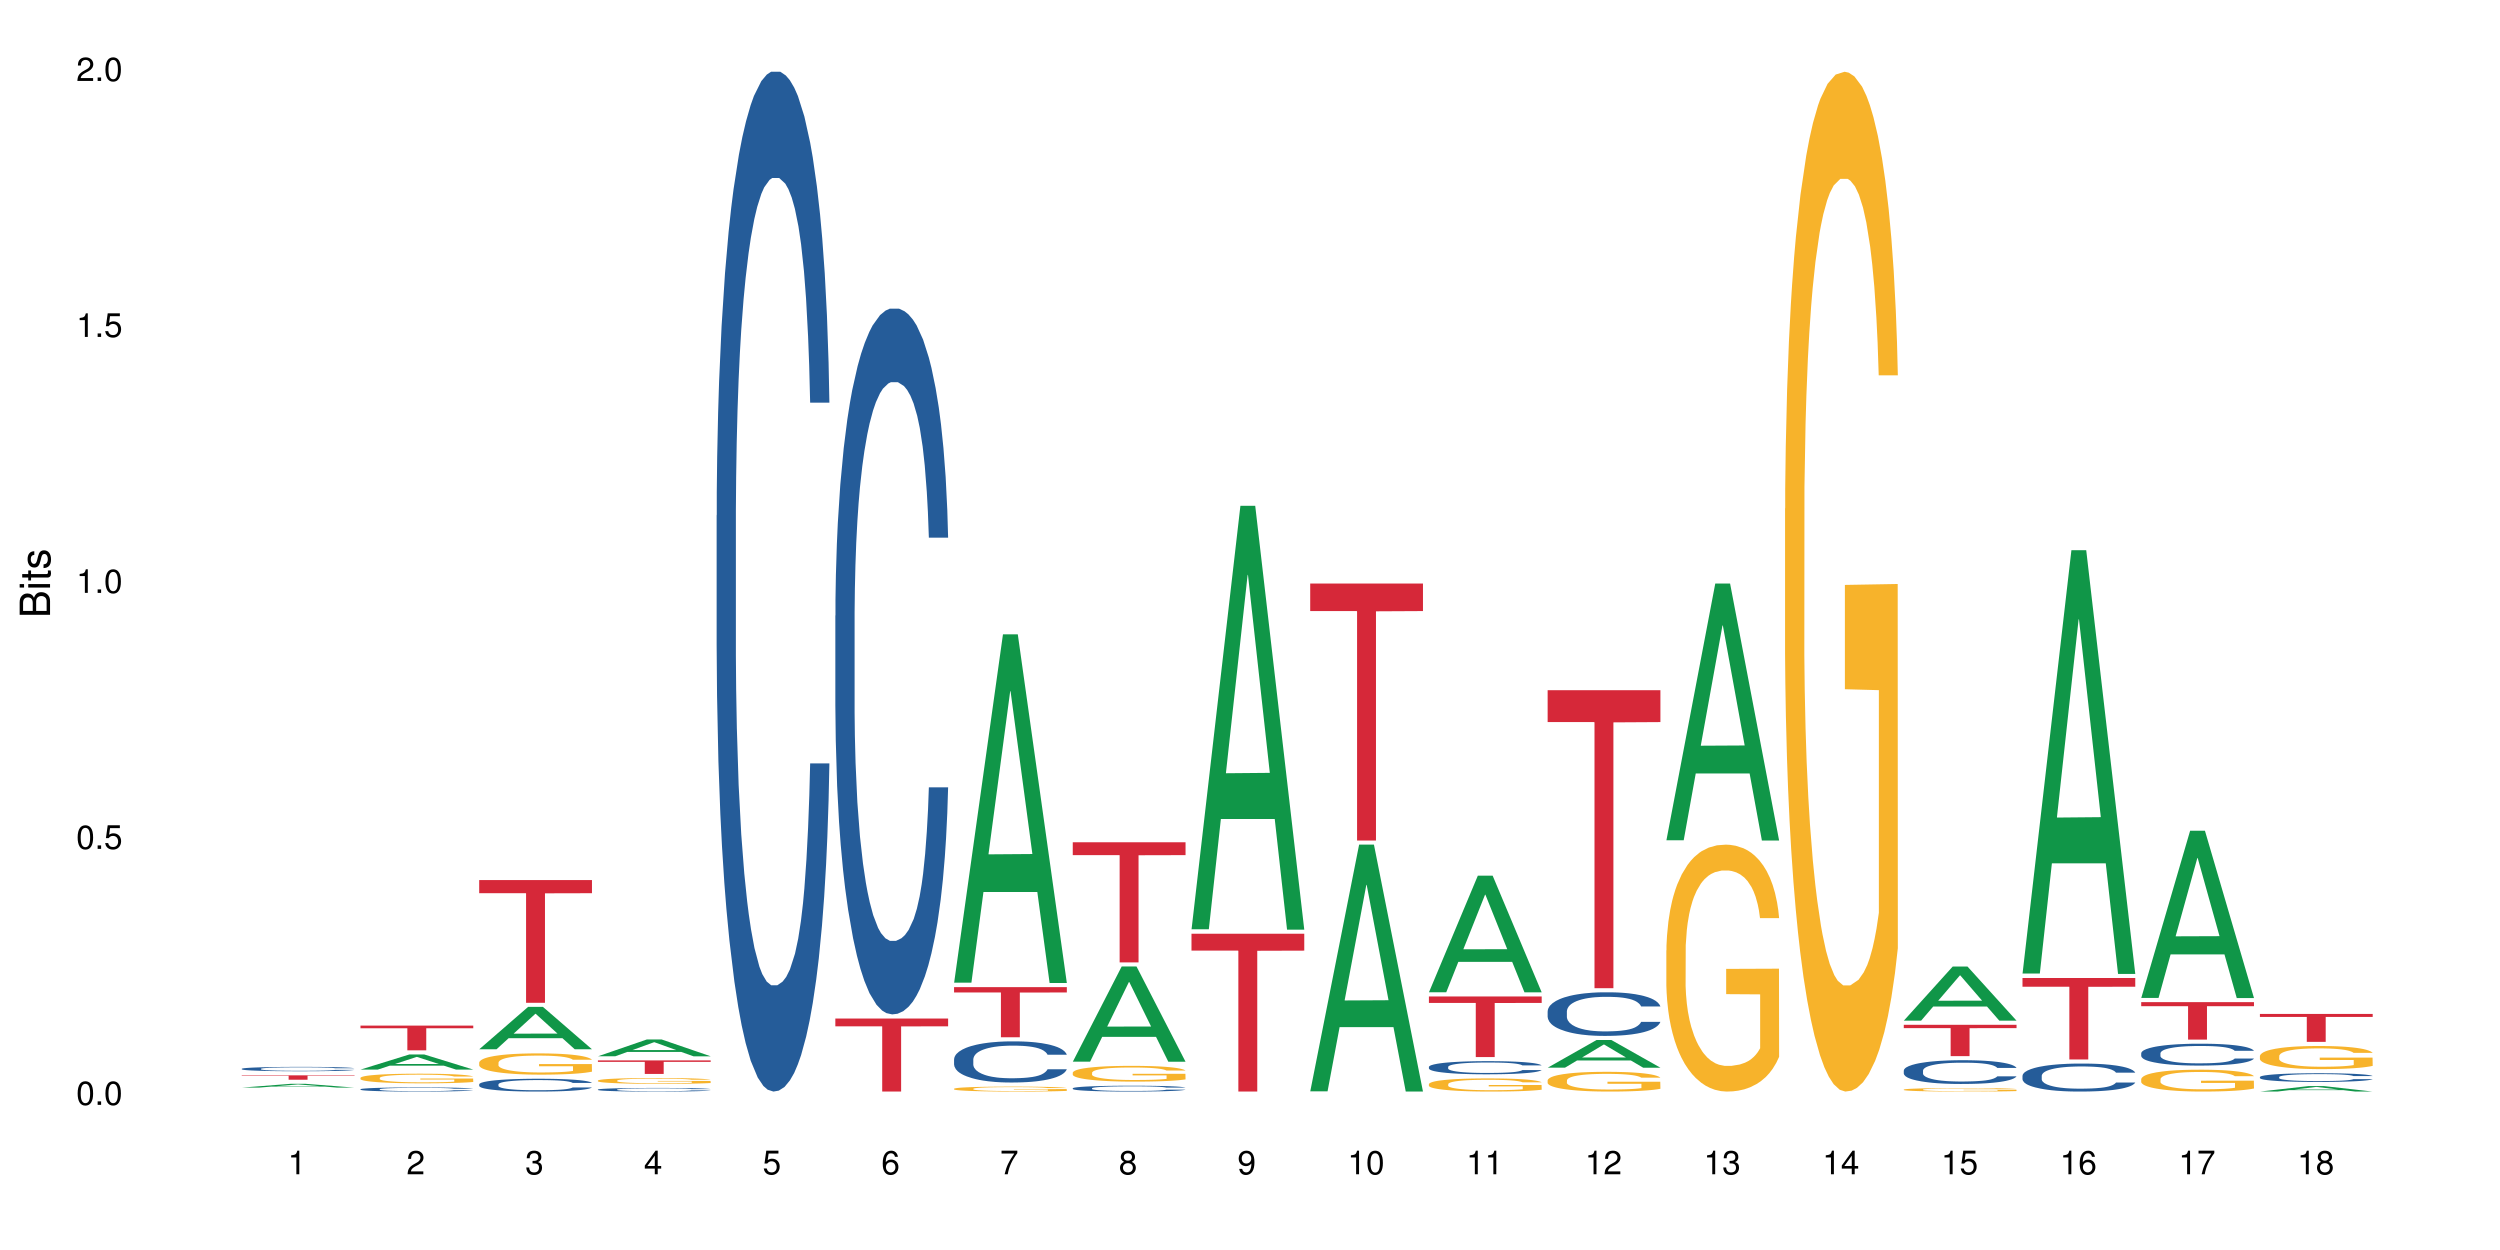 <?xml version="1.0" encoding="UTF-8"?>
<svg xmlns="http://www.w3.org/2000/svg" xmlns:xlink="http://www.w3.org/1999/xlink" width="720pt" height="360pt" viewBox="0 0 720 360" version="1.1">
<defs>
<g>
<symbol overflow="visible" id="glyph0-0">
<path style="stroke:none;" d=""/>
</symbol>
<symbol overflow="visible" id="glyph0-1">
<path style="stroke:none;" d="M 2.641 -6.797 C 2 -6.797 1.422 -6.531 1.078 -6.047 C 0.641 -5.453 0.406 -4.547 0.406 -3.297 C 0.406 -1 1.188 0.219 2.641 0.219 C 4.078 0.219 4.859 -1 4.859 -3.234 C 4.859 -4.562 4.656 -5.438 4.203 -6.047 C 3.844 -6.531 3.281 -6.797 2.641 -6.797 Z M 2.641 -6.047 C 3.547 -6.047 4 -5.125 4 -3.312 C 4 -1.375 3.562 -0.484 2.625 -0.484 C 1.734 -0.484 1.281 -1.422 1.281 -3.281 C 1.281 -5.141 1.734 -6.047 2.641 -6.047 Z M 2.641 -6.047 "/>
</symbol>
<symbol overflow="visible" id="glyph0-2">
<path style="stroke:none;" d="M 1.828 -1 L 0.828 -1 L 0.828 0 L 1.828 0 Z M 1.828 -1 "/>
</symbol>
<symbol overflow="visible" id="glyph0-3">
<path style="stroke:none;" d="M 4.562 -6.797 L 1.062 -6.797 L 0.547 -3.094 L 1.328 -3.094 C 1.719 -3.562 2.047 -3.734 2.578 -3.734 C 3.484 -3.734 4.062 -3.109 4.062 -2.094 C 4.062 -1.125 3.484 -0.531 2.578 -0.531 C 1.828 -0.531 1.375 -0.906 1.188 -1.672 L 0.328 -1.672 C 0.453 -1.109 0.547 -0.844 0.75 -0.594 C 1.125 -0.078 1.828 0.219 2.594 0.219 C 3.969 0.219 4.922 -0.781 4.922 -2.219 C 4.922 -3.562 4.031 -4.484 2.719 -4.484 C 2.25 -4.484 1.859 -4.359 1.469 -4.062 L 1.734 -5.969 L 4.562 -5.969 Z M 4.562 -6.797 "/>
</symbol>
<symbol overflow="visible" id="glyph0-4">
<path style="stroke:none;" d="M 2.484 -4.844 L 2.484 0 L 3.328 0 L 3.328 -6.797 L 2.766 -6.797 C 2.469 -5.75 2.281 -5.609 0.984 -5.453 L 0.984 -4.844 Z M 2.484 -4.844 "/>
</symbol>
<symbol overflow="visible" id="glyph0-5">
<path style="stroke:none;" d="M 4.859 -0.828 L 1.281 -0.828 C 1.359 -1.391 1.672 -1.75 2.5 -2.234 L 3.469 -2.75 C 4.406 -3.266 4.906 -3.969 4.906 -4.812 C 4.906 -5.375 4.672 -5.906 4.266 -6.266 C 3.859 -6.625 3.375 -6.797 2.719 -6.797 C 1.859 -6.797 1.219 -6.5 0.844 -5.922 C 0.609 -5.562 0.5 -5.125 0.484 -4.438 L 1.328 -4.438 C 1.359 -4.906 1.406 -5.188 1.531 -5.406 C 1.75 -5.812 2.188 -6.062 2.703 -6.062 C 3.469 -6.062 4.031 -5.516 4.031 -4.781 C 4.031 -4.25 3.719 -3.797 3.125 -3.438 L 2.234 -2.938 C 0.812 -2.141 0.406 -1.5 0.328 0 L 4.859 0 Z M 4.859 -0.828 "/>
</symbol>
<symbol overflow="visible" id="glyph0-6">
<path style="stroke:none;" d="M 2.125 -3.125 L 2.578 -3.125 C 3.516 -3.125 3.984 -2.703 3.984 -1.891 C 3.984 -1.031 3.469 -0.531 2.578 -0.531 C 1.656 -0.531 1.203 -0.984 1.156 -1.969 L 0.312 -1.969 C 0.344 -1.422 0.438 -1.078 0.609 -0.766 C 0.953 -0.109 1.625 0.219 2.547 0.219 C 3.953 0.219 4.859 -0.609 4.859 -1.906 C 4.859 -2.766 4.516 -3.25 3.703 -3.516 C 4.344 -3.766 4.656 -4.25 4.656 -4.938 C 4.656 -6.109 3.875 -6.797 2.578 -6.797 C 1.203 -6.797 0.484 -6.047 0.453 -4.609 L 1.297 -4.609 C 1.312 -5.016 1.344 -5.25 1.453 -5.453 C 1.641 -5.828 2.062 -6.062 2.594 -6.062 C 3.344 -6.062 3.797 -5.625 3.797 -4.906 C 3.797 -4.422 3.609 -4.141 3.25 -3.984 C 3.016 -3.891 2.719 -3.844 2.125 -3.844 Z M 2.125 -3.125 "/>
</symbol>
<symbol overflow="visible" id="glyph0-7">
<path style="stroke:none;" d="M 3.141 -1.625 L 3.141 0 L 3.984 0 L 3.984 -1.625 L 4.984 -1.625 L 4.984 -2.391 L 3.984 -2.391 L 3.984 -6.797 L 3.359 -6.797 L 0.266 -2.516 L 0.266 -1.625 Z M 3.141 -2.391 L 1 -2.391 L 3.141 -5.359 Z M 3.141 -2.391 "/>
</symbol>
<symbol overflow="visible" id="glyph0-8">
<path style="stroke:none;" d="M 4.781 -5.031 C 4.609 -6.141 3.891 -6.797 2.844 -6.797 C 2.094 -6.797 1.422 -6.438 1.031 -5.828 C 0.609 -5.172 0.406 -4.344 0.406 -3.094 C 0.406 -1.953 0.578 -1.234 0.984 -0.625 C 1.359 -0.078 1.953 0.219 2.703 0.219 C 3.984 0.219 4.922 -0.734 4.922 -2.078 C 4.922 -3.344 4.062 -4.234 2.844 -4.234 C 2.172 -4.234 1.641 -3.969 1.281 -3.469 C 1.281 -5.125 1.828 -6.047 2.797 -6.047 C 3.391 -6.047 3.797 -5.672 3.938 -5.031 Z M 2.734 -3.484 C 3.547 -3.484 4.062 -2.922 4.062 -2 C 4.062 -1.156 3.484 -0.531 2.703 -0.531 C 1.922 -0.531 1.328 -1.188 1.328 -2.047 C 1.328 -2.891 1.906 -3.484 2.734 -3.484 Z M 2.734 -3.484 "/>
</symbol>
<symbol overflow="visible" id="glyph0-9">
<path style="stroke:none;" d="M 4.984 -6.797 L 0.438 -6.797 L 0.438 -5.969 L 4.109 -5.969 C 2.5 -3.656 1.828 -2.234 1.328 0 L 2.219 0 C 2.594 -2.172 3.453 -4.047 4.984 -6.094 Z M 4.984 -6.797 "/>
</symbol>
<symbol overflow="visible" id="glyph0-10">
<path style="stroke:none;" d="M 3.75 -3.578 C 4.453 -4 4.688 -4.344 4.688 -4.984 C 4.688 -6.047 3.844 -6.797 2.641 -6.797 C 1.438 -6.797 0.594 -6.047 0.594 -4.984 C 0.594 -4.359 0.828 -4.016 1.516 -3.578 C 0.734 -3.203 0.359 -2.641 0.359 -1.891 C 0.359 -0.641 1.297 0.219 2.641 0.219 C 3.984 0.219 4.922 -0.641 4.922 -1.875 C 4.922 -2.641 4.531 -3.203 3.75 -3.578 Z M 2.641 -6.047 C 3.359 -6.047 3.812 -5.625 3.812 -4.969 C 3.812 -4.344 3.344 -3.922 2.641 -3.922 C 1.922 -3.922 1.453 -4.344 1.453 -4.984 C 1.453 -5.625 1.922 -6.047 2.641 -6.047 Z M 2.641 -3.203 C 3.484 -3.203 4.062 -2.672 4.062 -1.875 C 4.062 -1.062 3.484 -0.531 2.625 -0.531 C 1.797 -0.531 1.219 -1.078 1.219 -1.875 C 1.219 -2.672 1.797 -3.203 2.641 -3.203 Z M 2.641 -3.203 "/>
</symbol>
<symbol overflow="visible" id="glyph0-11">
<path style="stroke:none;" d="M 0.516 -1.547 C 0.672 -0.438 1.406 0.219 2.438 0.219 C 3.188 0.219 3.859 -0.141 4.266 -0.75 C 4.688 -1.406 4.891 -2.25 4.891 -3.484 C 4.891 -4.625 4.703 -5.359 4.312 -5.953 C 3.938 -6.5 3.344 -6.797 2.594 -6.797 C 1.297 -6.797 0.359 -5.844 0.359 -4.516 C 0.359 -3.25 1.234 -2.344 2.453 -2.344 C 3.094 -2.344 3.562 -2.578 4.016 -3.109 C 4 -1.453 3.469 -0.531 2.5 -0.531 C 1.906 -0.531 1.484 -0.906 1.359 -1.547 Z M 2.578 -6.062 C 3.375 -6.062 3.969 -5.406 3.969 -4.531 C 3.969 -3.688 3.375 -3.094 2.547 -3.094 C 1.734 -3.094 1.234 -3.672 1.234 -4.578 C 1.234 -5.438 1.797 -6.062 2.578 -6.062 Z M 2.578 -6.062 "/>
</symbol>
<symbol overflow="visible" id="glyph1-0">
<path style="stroke:none;" d=""/>
</symbol>
<symbol overflow="visible" id="glyph1-1">
<path style="stroke:none;" d="M 0 -0.953 L 0 -4.891 C 0 -5.719 -0.234 -6.344 -0.734 -6.797 C -1.188 -7.234 -1.812 -7.469 -2.5 -7.469 C -3.547 -7.469 -4.188 -7 -4.625 -5.875 C -4.984 -6.672 -5.641 -7.094 -6.531 -7.094 C -7.156 -7.094 -7.734 -6.859 -8.141 -6.391 C -8.562 -5.938 -8.75 -5.344 -8.75 -4.5 L -8.75 -0.953 Z M -4.984 -2.062 L -7.766 -2.062 L -7.766 -4.219 C -7.766 -4.844 -7.688 -5.203 -7.453 -5.5 C -7.219 -5.812 -6.859 -5.969 -6.375 -5.969 C -5.906 -5.969 -5.531 -5.812 -5.297 -5.5 C -5.062 -5.203 -4.984 -4.844 -4.984 -4.219 Z M -0.984 -2.062 L -4 -2.062 L -4 -4.781 C -4 -5.328 -3.859 -5.688 -3.578 -5.953 C -3.297 -6.219 -2.922 -6.359 -2.484 -6.359 C -2.062 -6.359 -1.688 -6.219 -1.406 -5.953 C -1.109 -5.688 -0.984 -5.328 -0.984 -4.781 Z M -0.984 -2.062 "/>
</symbol>
<symbol overflow="visible" id="glyph1-2">
<path style="stroke:none;" d="M -6.281 -1.797 L -6.281 -0.797 L 0 -0.797 L 0 -1.797 Z M -8.75 -1.797 L -8.75 -0.797 L -7.484 -0.797 L -7.484 -1.797 Z M -8.75 -1.797 "/>
</symbol>
<symbol overflow="visible" id="glyph1-3">
<path style="stroke:none;" d="M -6.281 -3.047 L -6.281 -2.016 L -8.016 -2.016 L -8.016 -1.016 L -6.281 -1.016 L -6.281 -0.172 L -5.469 -0.172 L -5.469 -1.016 L -0.719 -1.016 C -0.078 -1.016 0.281 -1.453 0.281 -2.234 C 0.281 -2.469 0.25 -2.719 0.188 -3.047 L -0.641 -3.047 C -0.609 -2.922 -0.594 -2.766 -0.594 -2.562 C -0.594 -2.141 -0.719 -2.016 -1.156 -2.016 L -5.469 -2.016 L -5.469 -3.047 Z M -6.281 -3.047 "/>
</symbol>
<symbol overflow="visible" id="glyph1-4">
<path style="stroke:none;" d="M -4.531 -5.25 C -5.766 -5.25 -6.469 -4.422 -6.469 -2.969 C -6.469 -1.516 -5.719 -0.562 -4.547 -0.562 C -3.562 -0.562 -3.094 -1.062 -2.734 -2.562 L -2.516 -3.484 C -2.344 -4.188 -2.094 -4.469 -1.625 -4.469 C -1.047 -4.469 -0.641 -3.875 -0.641 -3 C -0.641 -2.453 -0.797 -2 -1.062 -1.75 C -1.25 -1.594 -1.422 -1.531 -1.875 -1.469 L -1.875 -0.406 C -0.422 -0.453 0.281 -1.266 0.281 -2.922 C 0.281 -4.5 -0.5 -5.516 -1.719 -5.516 C -2.656 -5.516 -3.172 -4.984 -3.469 -3.734 L -3.703 -2.766 C -3.891 -1.953 -4.156 -1.609 -4.594 -1.609 C -5.172 -1.609 -5.547 -2.125 -5.547 -2.938 C -5.547 -3.75 -5.203 -4.172 -4.531 -4.203 Z M -4.531 -5.25 "/>
</symbol>
</g>
</defs>
<g id="surface80881">
<rect x="0" y="0" width="720" height="360" style="fill:rgb(100%,100%,100%);fill-opacity:1;stroke:none;"/>
<path style=" stroke:none;fill-rule:nonzero;fill:rgb(6.275%,58.824%,28.235%);fill-opacity:1;" d="M 69.629 313.23 L 69.664 313.23 L 83.719 312.137 L 87.984 312.137 L 102.109 313.234 L 97.148 313.234 L 93.609 312.945 L 78.098 312.945 L 74.625 313.23 L 69.629 313.23 L 79.59 312.828 L 92.184 312.828 L 85.902 312.316 L 85.766 312.316 L 79.555 312.828 L 79.59 312.828 Z M 69.629 313.23 "/>
<path style=" stroke:none;fill-rule:nonzero;fill:rgb(14.51%,36.078%,60%);fill-opacity:1;" d="M 69.629 307.809 L 69.668 307.809 L 69.668 307.777 L 69.789 307.734 L 70.066 307.68 L 70.344 307.641 L 71.055 307.574 L 72.047 307.508 L 73.074 307.457 L 73.828 307.43 L 74.5 307.406 L 76.047 307.363 L 77.035 307.34 L 78.105 307.32 L 79.414 307.301 L 80.363 307.289 L 82.504 307.273 L 84.086 307.262 L 87.969 307.262 L 89.555 307.266 L 90.703 307.27 L 91.969 307.281 L 93.039 307.289 L 94.902 307.316 L 96.562 307.348 L 97.316 307.367 L 98.504 307.402 L 99.418 307.438 L 100.051 307.465 L 100.762 307.508 L 101.398 307.559 L 101.871 307.621 L 102.109 307.668 L 96.562 307.668 L 96.285 307.621 L 95.969 307.586 L 95.375 307.539 L 94.781 307.508 L 93.949 307.473 L 93.199 307.449 L 92.168 307.43 L 91.258 307.414 L 90.305 307.406 L 89.395 307.398 L 87.652 307.391 L 85.633 307.391 L 84.879 307.395 L 83.336 307.402 L 82.504 307.41 L 81.312 307.426 L 80.484 307.441 L 79.492 307.465 L 78.82 307.484 L 77.988 307.516 L 77.395 307.539 L 76.719 307.578 L 76.324 307.609 L 75.969 307.641 L 75.648 307.68 L 75.414 307.719 L 75.254 307.762 L 75.176 307.801 L 75.176 307.98 L 75.254 308.023 L 75.453 308.07 L 75.969 308.141 L 76.719 308.203 L 77.59 308.25 L 78.422 308.285 L 78.898 308.301 L 79.531 308.32 L 80.523 308.34 L 81.949 308.363 L 82.781 308.375 L 84.047 308.383 L 85.355 308.387 L 87.098 308.387 L 88.641 308.383 L 89.672 308.379 L 90.742 308.367 L 92.207 308.348 L 93.117 308.332 L 93.91 308.309 L 94.504 308.285 L 94.902 308.27 L 95.496 308.23 L 95.969 308.191 L 96.328 308.152 L 96.562 308.113 L 102.109 308.113 L 101.871 308.16 L 101.516 308.203 L 101.16 308.238 L 100.605 308.277 L 99.973 308.312 L 99.059 308.355 L 98.309 308.379 L 97.316 308.41 L 96.406 308.43 L 95.414 308.449 L 93.949 308.473 L 93 308.484 L 91.969 308.496 L 90.742 308.504 L 89.195 308.512 L 87.531 308.52 L 85.988 308.52 L 84.324 308.516 L 83.098 308.512 L 81.473 308.5 L 79.453 308.48 L 77.988 308.461 L 76.84 308.438 L 75.848 308.414 L 74.738 308.383 L 73.312 308.332 L 72.441 308.293 L 71.848 308.262 L 71.176 308.215 L 70.699 308.176 L 70.145 308.113 L 69.75 308.031 L 69.629 307.965 Z M 69.629 307.809 "/>
<path style=" stroke:none;fill-rule:nonzero;fill:rgb(83.922%,15.686%,22.353%);fill-opacity:1;" d="M 69.629 309.699 L 102.109 309.699 L 102.109 309.832 L 88.574 309.836 L 88.574 310.957 L 83.125 310.957 L 83.125 309.836 L 83.047 309.832 L 69.629 309.832 Z M 69.629 309.699 "/>
<path style=" stroke:none;fill-rule:nonzero;fill:rgb(6.275%,58.824%,28.235%);fill-opacity:1;" d="M 103.82 308.039 L 103.855 308.035 L 117.906 303.684 L 122.176 303.684 L 136.301 308.043 L 131.336 308.043 L 127.797 306.906 L 112.285 306.906 L 108.816 308.039 L 103.82 308.039 L 113.777 306.434 L 126.375 306.43 L 120.094 304.398 L 120.023 304.395 L 119.957 304.406 L 113.742 306.43 L 113.777 306.434 Z M 103.82 308.039 "/>
<path style=" stroke:none;fill-rule:nonzero;fill:rgb(14.51%,36.078%,60%);fill-opacity:1;" d="M 103.82 313.695 L 103.859 313.695 L 103.859 313.668 L 103.977 313.629 L 104.254 313.574 L 104.531 313.539 L 105.246 313.477 L 106.234 313.414 L 107.266 313.363 L 108.02 313.336 L 108.691 313.316 L 110.234 313.273 L 111.227 313.254 L 112.297 313.234 L 113.602 313.215 L 114.555 313.207 L 116.691 313.188 L 118.277 313.18 L 119.504 313.176 L 122.16 313.176 L 123.742 313.18 L 124.891 313.188 L 126.16 313.195 L 127.23 313.207 L 129.09 313.23 L 130.754 313.262 L 131.508 313.277 L 132.695 313.312 L 133.605 313.344 L 134.238 313.371 L 134.953 313.414 L 135.586 313.461 L 136.062 313.516 L 136.301 313.562 L 130.754 313.562 L 130.477 313.52 L 130.16 313.488 L 129.566 313.441 L 128.973 313.41 L 128.141 313.379 L 127.387 313.359 L 126.355 313.336 L 125.445 313.324 L 124.496 313.316 L 123.586 313.309 L 121.844 313.301 L 119.82 313.301 L 119.07 313.305 L 117.523 313.312 L 116.691 313.32 L 115.504 313.336 L 114.672 313.348 L 113.684 313.371 L 113.008 313.391 L 112.176 313.418 L 111.582 313.441 L 110.91 313.48 L 110.512 313.508 L 110.156 313.539 L 109.84 313.574 L 109.602 313.613 L 109.445 313.652 L 109.363 313.691 L 109.363 313.859 L 109.445 313.898 L 109.641 313.945 L 110.156 314.012 L 110.91 314.07 L 111.781 314.117 L 112.613 314.148 L 113.09 314.164 L 113.723 314.18 L 114.711 314.203 L 116.137 314.223 L 116.969 314.234 L 118.238 314.242 L 119.543 314.246 L 121.289 314.246 L 122.832 314.242 L 123.863 314.238 L 124.93 314.227 L 126.398 314.211 L 127.309 314.191 L 128.102 314.172 L 128.695 314.148 L 129.09 314.133 L 129.684 314.098 L 130.16 314.062 L 130.516 314.023 L 130.754 313.988 L 136.301 313.988 L 136.062 314.031 L 135.707 314.074 L 135.348 314.105 L 134.793 314.145 L 134.16 314.176 L 133.25 314.215 L 132.496 314.238 L 131.508 314.266 L 130.594 314.289 L 129.605 314.305 L 128.141 314.328 L 127.188 314.34 L 126.16 314.348 L 124.93 314.359 L 123.387 314.363 L 121.723 314.371 L 120.18 314.371 L 118.516 314.367 L 117.285 314.363 L 115.664 314.355 L 113.641 314.336 L 112.176 314.312 L 111.027 314.293 L 110.039 314.27 L 108.93 314.242 L 107.504 314.195 L 106.633 314.156 L 106.039 314.125 L 105.363 314.082 L 104.887 314.047 L 104.336 313.984 L 103.938 313.906 L 103.82 313.848 Z M 103.82 313.695 "/>
<path style=" stroke:none;fill-rule:nonzero;fill:rgb(96.863%,70.196%,16.863%);fill-opacity:1;" d="M 103.82 310.41 L 103.859 310.41 L 103.859 310.359 L 104.016 310.242 L 104.414 310.086 L 104.93 309.957 L 105.484 309.855 L 105.84 309.801 L 106.434 309.727 L 106.949 309.672 L 108.254 309.559 L 109.918 309.449 L 110.832 309.406 L 111.859 309.363 L 113.324 309.312 L 114 309.297 L 116.059 309.254 L 118.395 309.23 L 120.969 309.223 L 122.16 309.227 L 123.781 309.234 L 126 309.262 L 127.27 309.289 L 128.258 309.312 L 129.289 309.348 L 130.555 309.398 L 131.746 309.457 L 132.695 309.52 L 133.645 309.594 L 134.438 309.676 L 135.109 309.766 L 135.707 309.871 L 136.062 309.961 L 136.301 310.047 L 130.793 310.047 L 130.477 309.961 L 130.121 309.891 L 129.527 309.809 L 128.934 309.746 L 128.34 309.699 L 127.23 309.633 L 126.277 309.594 L 125.09 309.559 L 123.941 309.535 L 122.633 309.52 L 121.844 309.512 L 119.742 309.512 L 117.84 309.531 L 116.73 309.551 L 115.941 309.57 L 114.832 309.609 L 114.156 309.641 L 113.762 309.66 L 112.574 309.738 L 111.781 309.809 L 111.344 309.859 L 110.789 309.934 L 110.395 310.004 L 109.957 310.105 L 109.723 310.18 L 109.402 310.352 L 109.363 310.809 L 109.484 310.906 L 109.723 311.008 L 110.039 311.102 L 110.512 311.195 L 110.988 311.27 L 111.82 311.367 L 112.535 311.434 L 113.09 311.477 L 114.156 311.547 L 114.594 311.57 L 115.621 311.613 L 116.691 311.648 L 118 311.68 L 118.988 311.695 L 120.574 311.707 L 122.594 311.707 L 124.973 311.695 L 126.477 311.672 L 127.508 311.652 L 128.18 311.637 L 129.012 311.605 L 129.605 311.582 L 130.16 311.555 L 130.832 311.512 L 130.832 310.906 L 121.051 310.902 L 121.051 310.617 L 136.262 310.617 L 136.301 311.605 L 135.469 311.676 L 134.438 311.742 L 133.449 311.793 L 132.418 311.836 L 130.953 311.883 L 129.766 311.914 L 127.941 311.949 L 126.277 311.973 L 124.535 311.988 L 122.992 311.996 L 121.168 311.996 L 119.543 311.992 L 117.801 311.977 L 116.414 311.957 L 115.148 311.934 L 113.879 311.898 L 112.297 311.844 L 111.266 311.801 L 110.195 311.75 L 109.125 311.688 L 108.176 311.617 L 107.543 311.562 L 106.91 311.504 L 106.234 311.426 L 105.602 311.34 L 105.125 311.262 L 104.691 311.176 L 104.375 311.09 L 104.059 310.977 L 103.898 310.887 L 103.82 310.805 Z M 103.82 310.41 "/>
<path style=" stroke:none;fill-rule:nonzero;fill:rgb(83.922%,15.686%,22.353%);fill-opacity:1;" d="M 103.82 295.379 L 136.301 295.379 L 136.301 296.141 L 122.762 296.148 L 122.762 302.504 L 117.316 302.504 L 117.316 296.156 L 117.238 296.141 L 103.82 296.141 Z M 103.82 295.379 "/>
<path style=" stroke:none;fill-rule:nonzero;fill:rgb(6.275%,58.824%,28.235%);fill-opacity:1;" d="M 138.008 302.184 L 138.043 302.172 L 152.098 289.984 L 156.367 289.984 L 170.488 302.195 L 165.527 302.195 L 161.988 299.008 L 146.477 299.008 L 143.008 302.184 L 138.008 302.184 L 147.969 297.691 L 160.566 297.68 L 154.285 291.98 L 154.215 291.969 L 154.145 292.004 L 147.934 297.68 L 147.969 297.691 Z M 138.008 302.184 "/>
<path style=" stroke:none;fill-rule:nonzero;fill:rgb(14.51%,36.078%,60%);fill-opacity:1;" d="M 138.008 312.285 L 138.047 312.281 L 138.047 312.203 L 138.168 312.074 L 138.445 311.91 L 138.723 311.801 L 139.434 311.602 L 140.426 311.41 L 141.457 311.262 L 142.207 311.172 L 142.883 311.105 L 144.426 310.98 L 145.418 310.918 L 146.484 310.859 L 147.793 310.801 L 148.742 310.77 L 150.883 310.715 L 152.465 310.691 L 153.695 310.68 L 156.348 310.68 L 157.934 310.695 L 159.082 310.711 L 160.348 310.738 L 161.418 310.77 L 163.281 310.844 L 164.945 310.938 L 165.695 310.992 L 166.887 311.094 L 167.797 311.195 L 168.43 311.285 L 169.145 311.41 L 169.777 311.562 L 170.25 311.734 L 170.488 311.879 L 164.945 311.879 L 164.668 311.742 L 164.352 311.637 L 163.754 311.5 L 163.16 311.402 L 162.328 311.305 L 161.578 311.242 L 160.547 311.176 L 159.637 311.137 L 158.688 311.105 L 157.773 311.086 L 156.031 311.066 L 154.012 311.066 L 153.258 311.07 L 151.715 311.098 L 150.883 311.121 L 149.695 311.168 L 148.863 311.215 L 147.871 311.281 L 147.199 311.34 L 146.367 311.426 L 145.773 311.504 L 145.098 311.613 L 144.703 311.699 L 144.348 311.793 L 144.031 311.906 L 143.793 312.023 L 143.633 312.148 L 143.555 312.27 L 143.555 312.793 L 143.633 312.914 L 143.832 313.055 L 144.348 313.262 L 145.098 313.441 L 145.969 313.582 L 146.801 313.684 L 147.277 313.73 L 147.91 313.785 L 148.902 313.852 L 150.328 313.918 L 151.16 313.945 L 152.426 313.973 L 153.734 313.984 L 155.477 313.984 L 157.023 313.973 L 158.051 313.957 L 159.121 313.93 L 160.586 313.871 L 161.496 313.816 L 162.289 313.754 L 162.883 313.688 L 163.281 313.637 L 163.875 313.531 L 164.352 313.418 L 164.707 313.297 L 164.945 313.184 L 170.488 313.184 L 170.25 313.316 L 169.895 313.449 L 169.539 313.547 L 168.984 313.664 L 168.352 313.77 L 167.438 313.887 L 166.688 313.965 L 165.695 314.051 L 164.785 314.113 L 163.797 314.172 L 162.328 314.238 L 161.379 314.273 L 160.348 314.305 L 159.121 314.332 L 157.578 314.355 L 155.914 314.367 L 154.367 314.371 L 152.703 314.363 L 151.477 314.352 L 149.852 314.32 L 147.832 314.258 L 146.367 314.195 L 145.219 314.133 L 144.227 314.062 L 143.117 313.973 L 141.691 313.824 L 140.82 313.711 L 140.227 313.613 L 139.555 313.484 L 139.078 313.367 L 138.523 313.176 L 138.129 312.938 L 138.008 312.75 Z M 138.008 312.285 "/>
<path style=" stroke:none;fill-rule:nonzero;fill:rgb(96.863%,70.196%,16.863%);fill-opacity:1;" d="M 138.008 306 L 138.047 305.992 L 138.047 305.883 L 138.207 305.629 L 138.602 305.281 L 139.117 304.996 L 139.672 304.773 L 140.027 304.656 L 140.625 304.488 L 141.137 304.367 L 142.445 304.113 L 144.109 303.879 L 145.02 303.777 L 146.051 303.684 L 147.516 303.578 L 148.188 303.539 L 150.25 303.449 L 152.586 303.391 L 155.16 303.375 L 156.348 303.383 L 157.973 303.402 L 160.191 303.465 L 161.457 303.52 L 162.449 303.578 L 163.477 303.648 L 164.746 303.762 L 165.934 303.895 L 166.887 304.031 L 167.836 304.199 L 168.629 304.379 L 169.301 304.574 L 169.895 304.809 L 170.25 305.004 L 170.488 305.199 L 164.984 305.199 L 164.668 305.004 L 164.309 304.852 L 163.715 304.668 L 163.121 304.535 L 162.527 304.426 L 161.418 304.281 L 160.469 304.191 L 159.281 304.113 L 158.133 304.062 L 156.824 304.031 L 156.031 304.02 L 153.934 304.02 L 152.031 304.059 L 150.922 304.102 L 150.129 304.148 L 149.02 304.23 L 148.348 304.297 L 147.953 304.344 L 146.762 304.516 L 145.969 304.672 L 145.535 304.781 L 144.98 304.949 L 144.586 305.098 L 144.148 305.324 L 143.91 305.488 L 143.594 305.871 L 143.555 306.879 L 143.672 307.09 L 143.91 307.32 L 144.227 307.52 L 144.703 307.734 L 145.18 307.895 L 146.012 308.113 L 146.723 308.258 L 147.277 308.355 L 148.348 308.504 L 148.781 308.555 L 149.812 308.656 L 150.883 308.734 L 152.191 308.801 L 153.18 308.836 L 154.766 308.863 L 156.785 308.863 L 159.16 308.828 L 160.668 308.785 L 161.695 308.738 L 162.371 308.699 L 163.199 308.641 L 163.797 308.582 L 164.352 308.523 L 165.023 308.426 L 165.023 307.09 L 155.238 307.086 L 155.238 306.457 L 170.449 306.453 L 170.488 308.641 L 169.656 308.789 L 168.629 308.938 L 167.637 309.047 L 166.609 309.145 L 165.141 309.25 L 163.953 309.316 L 162.133 309.395 L 160.469 309.445 L 158.727 309.477 L 157.18 309.496 L 155.359 309.5 L 153.734 309.488 L 151.992 309.457 L 150.605 309.41 L 149.336 309.355 L 148.07 309.281 L 146.484 309.164 L 145.457 309.07 L 144.387 308.953 L 143.316 308.812 L 142.367 308.66 L 141.73 308.543 L 141.098 308.41 L 140.426 308.242 L 139.793 308.051 L 139.316 307.879 L 138.879 307.684 L 138.562 307.5 L 138.246 307.246 L 138.09 307.047 L 138.008 306.871 Z M 138.008 306 "/>
<path style=" stroke:none;fill-rule:nonzero;fill:rgb(83.922%,15.686%,22.353%);fill-opacity:1;" d="M 138.008 253.461 L 170.488 253.461 L 170.488 257.242 L 156.953 257.277 L 156.953 288.805 L 151.508 288.805 L 151.508 257.309 L 151.426 257.242 L 138.008 257.242 Z M 138.008 253.461 "/>
<path style=" stroke:none;fill-rule:nonzero;fill:rgb(6.275%,58.824%,28.235%);fill-opacity:1;" d="M 172.199 304.211 L 172.234 304.207 L 186.289 299.367 L 190.555 299.367 L 204.68 304.215 L 199.719 304.215 L 196.176 302.949 L 180.664 302.949 L 177.195 304.211 L 172.199 304.211 L 182.156 302.426 L 194.754 302.422 L 188.473 300.16 L 188.406 300.156 L 188.336 300.168 L 182.125 302.422 L 182.156 302.426 Z M 172.199 304.211 "/>
<path style=" stroke:none;fill-rule:nonzero;fill:rgb(14.51%,36.078%,60%);fill-opacity:1;" d="M 172.199 313.781 L 172.238 313.781 L 172.238 313.758 L 172.355 313.723 L 172.633 313.676 L 172.91 313.645 L 173.625 313.59 L 174.613 313.535 L 175.645 313.492 L 176.398 313.469 L 177.07 313.449 L 178.617 313.414 L 179.605 313.395 L 180.676 313.379 L 181.984 313.363 L 182.934 313.355 L 185.07 313.34 L 186.656 313.332 L 187.883 313.328 L 190.539 313.328 L 192.121 313.332 L 193.273 313.336 L 194.539 313.344 L 195.609 313.355 L 197.469 313.375 L 199.133 313.402 L 199.887 313.418 L 201.074 313.445 L 201.984 313.477 L 202.621 313.5 L 203.332 313.535 L 203.965 313.578 L 204.441 313.625 L 204.68 313.668 L 199.133 313.668 L 198.855 313.629 L 198.539 313.598 L 197.945 313.559 L 197.352 313.531 L 196.52 313.504 L 195.766 313.488 L 194.738 313.469 L 193.824 313.457 L 192.875 313.449 L 191.965 313.441 L 190.223 313.438 L 187.449 313.438 L 185.902 313.445 L 185.07 313.453 L 183.883 313.469 L 183.051 313.48 L 182.062 313.5 L 181.387 313.516 L 180.555 313.539 L 179.961 313.562 L 179.289 313.594 L 178.895 313.617 L 178.535 313.645 L 178.219 313.676 L 177.98 313.707 L 177.824 313.742 L 177.746 313.777 L 177.746 313.926 L 177.824 313.961 L 178.023 314 L 178.535 314.059 L 179.289 314.109 L 180.16 314.148 L 180.992 314.176 L 181.469 314.191 L 182.102 314.203 L 183.09 314.223 L 184.52 314.242 L 185.348 314.25 L 186.617 314.258 L 187.926 314.262 L 189.668 314.262 L 191.211 314.258 L 192.242 314.254 L 193.312 314.246 L 194.777 314.23 L 195.688 314.215 L 196.48 314.195 L 197.074 314.18 L 197.469 314.164 L 198.062 314.133 L 198.539 314.102 L 198.895 314.066 L 199.133 314.035 L 204.68 314.035 L 204.441 314.074 L 204.086 314.109 L 203.73 314.137 L 203.176 314.172 L 202.539 314.199 L 201.629 314.234 L 200.875 314.258 L 199.887 314.281 L 198.977 314.297 L 197.984 314.316 L 196.52 314.332 L 195.57 314.344 L 194.539 314.352 L 193.312 314.359 L 191.766 314.367 L 190.102 314.371 L 188.559 314.371 L 186.895 314.367 L 185.668 314.363 L 184.043 314.355 L 182.023 314.34 L 180.555 314.32 L 179.406 314.305 L 178.418 314.285 L 177.309 314.258 L 175.883 314.215 L 175.012 314.184 L 174.418 314.156 L 173.742 314.121 L 173.27 314.086 L 172.715 314.035 L 172.316 313.965 L 172.199 313.914 Z M 172.199 313.781 "/>
<path style=" stroke:none;fill-rule:nonzero;fill:rgb(96.863%,70.196%,16.863%);fill-opacity:1;" d="M 172.199 311.191 L 172.238 311.191 L 172.238 311.16 L 172.398 311.09 L 172.793 310.996 L 173.309 310.918 L 173.863 310.855 L 174.219 310.824 L 174.812 310.777 L 175.328 310.742 L 176.637 310.676 L 178.301 310.609 L 179.211 310.582 L 180.238 310.559 L 181.707 310.527 L 182.379 310.516 L 184.438 310.492 L 186.777 310.477 L 189.352 310.473 L 190.539 310.473 L 192.164 310.48 L 194.379 310.496 L 195.648 310.512 L 196.637 310.527 L 197.668 310.547 L 198.938 310.578 L 200.125 310.617 L 201.074 310.652 L 202.023 310.699 L 202.816 310.746 L 203.492 310.801 L 204.086 310.863 L 204.441 310.918 L 204.68 310.973 L 199.172 310.973 L 198.855 310.918 L 198.5 310.879 L 197.906 310.828 L 197.312 310.789 L 196.719 310.762 L 195.609 310.723 L 194.656 310.695 L 193.469 310.676 L 192.32 310.66 L 191.016 310.652 L 190.223 310.648 L 188.121 310.648 L 186.223 310.66 L 185.113 310.672 L 184.32 310.684 L 183.211 310.707 L 182.539 310.727 L 182.141 310.738 L 180.953 310.785 L 180.16 310.828 L 179.727 310.855 L 179.172 310.902 L 178.773 310.945 L 178.34 311.004 L 178.102 311.051 L 177.785 311.156 L 177.746 311.43 L 177.863 311.488 L 178.102 311.551 L 178.418 311.609 L 178.895 311.664 L 179.367 311.711 L 180.199 311.77 L 180.914 311.809 L 181.469 311.836 L 182.539 311.875 L 182.973 311.891 L 184.004 311.918 L 185.07 311.941 L 186.379 311.957 L 187.371 311.969 L 188.953 311.977 L 190.973 311.977 L 193.352 311.965 L 194.855 311.953 L 195.887 311.941 L 196.559 311.93 L 197.391 311.914 L 197.984 311.898 L 198.539 311.883 L 199.215 311.855 L 199.215 311.488 L 189.43 311.488 L 189.43 311.316 L 204.641 311.316 L 204.68 311.914 L 203.848 311.953 L 202.816 311.996 L 201.828 312.027 L 200.797 312.051 L 199.332 312.082 L 198.145 312.098 L 196.32 312.121 L 194.656 312.133 L 192.914 312.145 L 191.371 312.148 L 189.547 312.148 L 187.926 312.145 L 186.18 312.137 L 184.793 312.125 L 183.527 312.109 L 182.262 312.09 L 180.676 312.059 L 179.645 312.031 L 178.574 312 L 177.508 311.961 L 176.555 311.918 L 175.922 311.887 L 175.289 311.852 L 174.613 311.805 L 173.98 311.754 L 173.508 311.707 L 173.07 311.652 L 172.754 311.602 L 172.438 311.531 L 172.277 311.477 L 172.199 311.43 Z M 172.199 311.191 "/>
<path style=" stroke:none;fill-rule:nonzero;fill:rgb(83.922%,15.686%,22.353%);fill-opacity:1;" d="M 172.199 305.395 L 204.68 305.395 L 204.68 305.812 L 191.141 305.816 L 191.141 309.293 L 185.695 309.293 L 185.695 305.82 L 185.617 305.812 L 172.199 305.812 Z M 172.199 305.395 "/>
<path style=" stroke:none;fill-rule:nonzero;fill:rgb(14.51%,36.078%,60%);fill-opacity:1;" d="M 206.391 148.457 L 206.43 148.188 L 206.43 141.742 L 206.547 131.543 L 206.824 118.656 L 207.102 109.797 L 207.816 93.957 L 208.805 78.652 L 209.836 66.84 L 210.586 59.859 L 211.262 54.492 L 212.805 44.559 L 213.797 39.457 L 214.867 34.891 L 216.172 30.328 L 217.125 27.645 L 219.262 23.348 L 220.848 21.469 L 222.074 20.664 L 224.727 20.664 L 226.312 21.738 L 227.461 23.078 L 228.73 25.227 L 229.797 27.645 L 231.66 33.551 L 233.324 41.066 L 234.078 45.363 L 235.266 53.684 L 236.176 61.738 L 236.809 68.719 L 237.523 78.652 L 238.156 90.734 L 238.633 104.426 L 238.867 115.969 L 233.324 115.969 L 233.047 105.23 L 232.73 96.91 L 232.137 85.902 L 231.543 78.117 L 230.711 70.332 L 229.957 65.23 L 228.926 60.129 L 228.016 56.906 L 227.066 54.492 L 226.152 52.879 L 224.41 51.27 L 222.391 51.27 L 221.637 51.805 L 220.094 53.953 L 219.262 55.832 L 218.074 59.59 L 217.242 63.082 L 216.25 68.449 L 215.578 73.016 L 214.746 79.996 L 214.152 86.172 L 213.48 95.031 L 213.082 101.742 L 212.727 109.258 L 212.41 118.117 L 212.172 127.516 L 212.012 137.449 L 211.934 147.113 L 211.934 188.727 L 212.012 198.391 L 212.211 209.668 L 212.727 226.043 L 213.48 240.273 L 214.352 251.547 L 215.184 259.602 L 215.656 263.359 L 216.293 267.656 L 217.281 273.027 L 218.707 278.395 L 219.539 280.543 L 220.809 282.691 L 222.113 283.766 L 223.855 283.766 L 225.402 282.691 L 226.43 281.348 L 227.5 279.199 L 228.965 274.637 L 229.879 270.34 L 230.668 265.242 L 231.266 260.141 L 231.66 255.844 L 232.254 247.52 L 232.73 238.395 L 233.086 228.996 L 233.324 219.867 L 238.867 219.867 L 238.633 230.609 L 238.273 241.078 L 237.918 248.863 L 237.363 258.262 L 236.73 266.582 L 235.82 275.98 L 235.066 282.152 L 234.078 288.867 L 233.164 293.969 L 232.176 298.531 L 230.711 303.898 L 229.758 306.586 L 228.73 309 L 227.5 311.148 L 225.957 313.027 L 224.293 314.102 L 222.746 314.371 L 221.086 313.832 L 219.855 312.762 L 218.23 310.344 L 216.211 305.512 L 214.746 300.41 L 213.598 295.309 L 212.609 289.941 L 211.5 282.691 L 210.074 270.879 L 209.199 261.75 L 208.605 254.234 L 207.934 243.762 L 207.457 234.367 L 206.902 219.332 L 206.508 200.27 L 206.391 185.504 Z M 206.391 148.457 "/>
<path style=" stroke:none;fill-rule:nonzero;fill:rgb(14.51%,36.078%,60%);fill-opacity:1;" d="M 240.578 177.328 L 240.617 177.145 L 240.617 172.684 L 240.738 165.625 L 241.016 156.707 L 241.293 150.574 L 242.004 139.613 L 242.996 129.023 L 244.023 120.848 L 244.777 116.02 L 245.449 112.301 L 246.996 105.43 L 247.984 101.898 L 249.055 98.738 L 250.363 95.582 L 251.312 93.723 L 253.453 90.75 L 255.035 89.449 L 256.266 88.891 L 258.918 88.891 L 260.504 89.637 L 261.652 90.566 L 262.918 92.051 L 263.988 93.723 L 265.852 97.809 L 267.512 103.012 L 268.266 105.984 L 269.453 111.746 L 270.367 117.32 L 271 122.148 L 271.711 129.023 L 272.348 137.383 L 272.82 146.859 L 273.059 154.848 L 267.512 154.848 L 267.234 147.418 L 266.918 141.656 L 266.324 134.039 L 265.73 128.652 L 264.898 123.266 L 264.148 119.734 L 263.117 116.203 L 262.207 113.973 L 261.254 112.301 L 260.344 111.188 L 258.602 110.074 L 256.582 110.074 L 255.828 110.445 L 254.285 111.93 L 253.453 113.23 L 252.262 115.832 L 251.434 118.246 L 250.441 121.965 L 249.77 125.121 L 248.938 129.953 L 248.344 134.227 L 247.668 140.355 L 247.273 145 L 246.918 150.203 L 246.598 156.336 L 246.363 162.836 L 246.203 169.711 L 246.125 176.402 L 246.125 205.199 L 246.203 211.887 L 246.402 219.691 L 246.918 231.023 L 247.668 240.871 L 248.539 248.676 L 249.371 254.246 L 249.848 256.848 L 250.48 259.82 L 251.473 263.539 L 252.898 267.254 L 253.73 268.738 L 254.996 270.227 L 256.305 270.969 L 258.047 270.969 L 259.59 270.227 L 260.621 269.297 L 261.691 267.809 L 263.156 264.652 L 264.066 261.68 L 264.859 258.148 L 265.453 254.621 L 265.852 251.648 L 266.445 245.887 L 266.918 239.57 L 267.277 233.066 L 267.512 226.75 L 273.059 226.75 L 272.82 234.184 L 272.465 241.43 L 272.109 246.816 L 271.555 253.32 L 270.922 259.078 L 270.008 265.582 L 269.258 269.855 L 268.266 274.5 L 267.355 278.027 L 266.363 281.188 L 264.898 284.902 L 263.949 286.762 L 262.918 288.434 L 261.691 289.918 L 260.145 291.219 L 258.48 291.965 L 256.938 292.148 L 255.273 291.777 L 254.047 291.035 L 252.422 289.363 L 250.402 286.02 L 248.938 282.488 L 247.789 278.957 L 246.797 275.242 L 245.688 270.227 L 244.262 262.051 L 243.391 255.734 L 242.797 250.531 L 242.125 243.285 L 241.648 236.781 L 241.094 226.379 L 240.699 213.188 L 240.578 202.969 Z M 240.578 177.328 "/>
<path style=" stroke:none;fill-rule:nonzero;fill:rgb(83.922%,15.686%,22.353%);fill-opacity:1;" d="M 240.578 293.328 L 273.059 293.328 L 273.059 295.582 L 259.523 295.602 L 259.523 314.371 L 254.074 314.371 L 254.074 295.621 L 253.996 295.582 L 240.578 295.582 Z M 240.578 293.328 "/>
<path style=" stroke:none;fill-rule:nonzero;fill:rgb(6.275%,58.824%,28.235%);fill-opacity:1;" d="M 274.77 283.016 L 274.805 282.922 L 288.855 182.688 L 293.125 182.688 L 307.25 283.109 L 302.285 283.109 L 298.746 256.895 L 283.234 256.895 L 279.766 283.016 L 274.77 283.016 L 284.727 246.051 L 297.324 245.957 L 291.043 199.094 L 290.973 199 L 290.906 199.285 L 284.691 245.957 L 284.727 246.051 Z M 274.77 283.016 "/>
<path style=" stroke:none;fill-rule:nonzero;fill:rgb(14.51%,36.078%,60%);fill-opacity:1;" d="M 274.77 305.074 L 274.809 305.062 L 274.809 304.805 L 274.926 304.391 L 275.203 303.871 L 275.48 303.516 L 276.195 302.875 L 277.184 302.258 L 278.215 301.781 L 278.969 301.5 L 279.641 301.285 L 281.184 300.883 L 282.176 300.676 L 283.246 300.492 L 284.551 300.309 L 285.504 300.199 L 287.641 300.027 L 289.227 299.953 L 290.453 299.918 L 293.109 299.918 L 294.691 299.961 L 295.84 300.016 L 297.109 300.102 L 298.18 300.199 L 300.039 300.438 L 301.703 300.742 L 302.457 300.914 L 303.645 301.25 L 304.555 301.574 L 305.188 301.859 L 305.902 302.258 L 306.535 302.746 L 307.012 303.297 L 307.25 303.762 L 301.703 303.762 L 301.426 303.332 L 301.109 302.996 L 300.516 302.551 L 299.922 302.238 L 299.09 301.922 L 298.336 301.719 L 297.305 301.512 L 296.395 301.383 L 295.445 301.285 L 294.535 301.219 L 292.793 301.152 L 290.77 301.152 L 290.02 301.176 L 288.473 301.262 L 287.641 301.336 L 286.453 301.488 L 285.621 301.629 L 284.633 301.848 L 283.957 302.031 L 283.125 302.312 L 282.531 302.562 L 281.859 302.918 L 281.461 303.191 L 281.105 303.492 L 280.789 303.852 L 280.551 304.23 L 280.395 304.629 L 280.312 305.02 L 280.312 306.699 L 280.395 307.086 L 280.59 307.543 L 281.105 308.203 L 281.859 308.777 L 282.73 309.23 L 283.562 309.555 L 284.039 309.707 L 284.672 309.883 L 285.66 310.098 L 287.086 310.316 L 287.918 310.402 L 289.188 310.488 L 290.492 310.531 L 292.238 310.531 L 293.781 310.488 L 294.812 310.434 L 295.879 310.348 L 297.348 310.164 L 298.258 309.988 L 299.051 309.785 L 299.645 309.578 L 300.039 309.406 L 300.633 309.07 L 301.109 308.699 L 301.465 308.32 L 301.703 307.953 L 307.25 307.953 L 307.012 308.387 L 306.656 308.809 L 306.297 309.125 L 305.742 309.504 L 305.109 309.84 L 304.199 310.219 L 303.445 310.465 L 302.457 310.738 L 301.543 310.941 L 300.555 311.125 L 299.09 311.344 L 298.137 311.453 L 297.109 311.551 L 295.879 311.637 L 294.336 311.711 L 292.672 311.754 L 291.129 311.766 L 289.465 311.742 L 288.234 311.699 L 286.613 311.602 L 284.59 311.406 L 283.125 311.203 L 281.977 310.996 L 280.988 310.781 L 279.879 310.488 L 278.453 310.012 L 277.582 309.645 L 276.988 309.34 L 276.312 308.918 L 275.836 308.539 L 275.285 307.934 L 274.887 307.164 L 274.77 306.566 Z M 274.77 305.074 "/>
<path style=" stroke:none;fill-rule:nonzero;fill:rgb(96.863%,70.196%,16.863%);fill-opacity:1;" d="M 274.77 313.555 L 274.809 313.555 L 274.809 313.527 L 274.965 313.469 L 275.363 313.391 L 275.879 313.324 L 276.434 313.27 L 276.789 313.242 L 277.383 313.203 L 277.898 313.176 L 279.203 313.117 L 280.867 313.062 L 281.781 313.039 L 282.809 313.016 L 284.273 312.992 L 284.949 312.984 L 287.008 312.961 L 289.344 312.949 L 291.918 312.945 L 293.109 312.945 L 294.73 312.953 L 296.949 312.965 L 298.219 312.98 L 299.207 312.992 L 300.238 313.008 L 301.504 313.035 L 302.695 313.066 L 303.645 313.098 L 304.594 313.137 L 305.387 313.18 L 306.059 313.223 L 306.656 313.277 L 307.012 313.324 L 307.25 313.371 L 301.742 313.371 L 301.426 313.324 L 301.07 313.289 L 300.477 313.246 L 299.883 313.215 L 299.285 313.191 L 298.18 313.156 L 297.227 313.137 L 296.039 313.117 L 294.891 313.105 L 293.582 313.098 L 292.793 313.094 L 290.691 313.094 L 288.789 313.105 L 287.68 313.113 L 286.891 313.125 L 285.781 313.145 L 285.105 313.16 L 284.711 313.172 L 283.523 313.211 L 282.73 313.246 L 282.293 313.273 L 281.738 313.312 L 281.344 313.348 L 280.906 313.398 L 280.672 313.438 L 280.352 313.527 L 280.312 313.762 L 280.434 313.809 L 280.672 313.863 L 280.988 313.91 L 281.461 313.961 L 281.938 313.996 L 282.77 314.047 L 283.484 314.082 L 284.039 314.105 L 285.105 314.141 L 285.543 314.152 L 286.57 314.176 L 287.641 314.191 L 288.949 314.207 L 289.938 314.215 L 291.523 314.223 L 293.543 314.223 L 295.922 314.215 L 297.426 314.203 L 298.457 314.195 L 299.129 314.184 L 299.961 314.172 L 300.555 314.156 L 301.109 314.145 L 301.781 314.121 L 301.781 313.809 L 292 313.809 L 292 313.664 L 307.211 313.66 L 307.25 314.172 L 306.418 314.207 L 305.387 314.238 L 304.398 314.266 L 303.367 314.289 L 301.902 314.312 L 300.715 314.328 L 298.891 314.348 L 297.227 314.359 L 295.484 314.367 L 293.941 314.371 L 292.117 314.371 L 290.492 314.367 L 288.75 314.359 L 287.363 314.352 L 286.098 314.336 L 284.828 314.32 L 283.246 314.293 L 282.215 314.27 L 281.145 314.242 L 280.074 314.211 L 279.125 314.176 L 278.492 314.148 L 277.859 314.117 L 277.184 314.078 L 276.551 314.035 L 276.074 313.992 L 275.641 313.949 L 275.324 313.906 L 275.008 313.848 L 274.848 313.801 L 274.77 313.758 Z M 274.77 313.555 "/>
<path style=" stroke:none;fill-rule:nonzero;fill:rgb(83.922%,15.686%,22.353%);fill-opacity:1;" d="M 274.77 284.289 L 307.25 284.289 L 307.25 285.836 L 293.711 285.848 L 293.711 298.738 L 288.266 298.738 L 288.266 285.863 L 288.188 285.836 L 274.77 285.836 Z M 274.77 284.289 "/>
<path style=" stroke:none;fill-rule:nonzero;fill:rgb(6.275%,58.824%,28.235%);fill-opacity:1;" d="M 308.957 305.758 L 308.992 305.734 L 323.047 278.348 L 327.316 278.348 L 341.438 305.785 L 336.477 305.785 L 332.938 298.625 L 317.426 298.625 L 313.957 305.758 L 308.957 305.758 L 318.918 295.66 L 331.516 295.637 L 325.234 282.832 L 325.164 282.805 L 325.094 282.883 L 318.883 295.637 L 318.918 295.66 Z M 308.957 305.758 "/>
<path style=" stroke:none;fill-rule:nonzero;fill:rgb(14.51%,36.078%,60%);fill-opacity:1;" d="M 308.957 313.422 L 308.996 313.418 L 308.996 313.383 L 309.117 313.324 L 309.395 313.25 L 309.672 313.199 L 310.383 313.109 L 311.375 313.02 L 312.406 312.953 L 313.156 312.914 L 313.832 312.883 L 315.375 312.824 L 316.367 312.797 L 317.434 312.77 L 318.742 312.742 L 319.691 312.727 L 321.832 312.703 L 323.414 312.691 L 324.645 312.688 L 327.297 312.688 L 328.883 312.695 L 330.031 312.703 L 331.297 312.715 L 332.367 312.727 L 334.23 312.762 L 335.895 312.805 L 336.645 312.828 L 337.836 312.879 L 338.746 312.922 L 339.379 312.965 L 340.094 313.02 L 340.727 313.09 L 341.199 313.168 L 341.438 313.234 L 335.895 313.234 L 335.617 313.172 L 335.301 313.125 L 334.703 313.062 L 334.109 313.016 L 333.277 312.973 L 332.527 312.945 L 331.496 312.914 L 330.586 312.895 L 329.633 312.883 L 328.723 312.871 L 326.98 312.863 L 324.961 312.863 L 324.207 312.867 L 322.664 312.879 L 321.832 312.891 L 320.645 312.91 L 319.812 312.93 L 318.82 312.961 L 318.148 312.988 L 317.316 313.027 L 316.723 313.062 L 316.047 313.113 L 315.652 313.152 L 315.297 313.195 L 314.98 313.246 L 314.742 313.301 L 314.582 313.355 L 314.504 313.414 L 314.504 313.652 L 314.582 313.707 L 314.781 313.77 L 315.297 313.863 L 316.047 313.945 L 316.918 314.012 L 317.75 314.059 L 318.227 314.078 L 318.859 314.102 L 319.852 314.133 L 321.277 314.164 L 322.109 314.176 L 323.375 314.188 L 324.684 314.195 L 326.426 314.195 L 327.973 314.188 L 329 314.18 L 330.07 314.168 L 331.535 314.145 L 332.445 314.117 L 333.238 314.09 L 333.832 314.059 L 334.23 314.035 L 334.824 313.988 L 335.301 313.934 L 335.656 313.883 L 335.895 313.828 L 341.438 313.828 L 341.199 313.891 L 340.844 313.949 L 340.488 313.996 L 339.934 314.051 L 339.301 314.098 L 338.387 314.152 L 337.637 314.188 L 336.645 314.223 L 335.734 314.254 L 334.746 314.281 L 333.277 314.312 L 332.328 314.324 L 331.297 314.34 L 330.07 314.352 L 328.527 314.363 L 326.863 314.367 L 325.316 314.371 L 323.652 314.367 L 322.426 314.363 L 320.801 314.348 L 318.781 314.32 L 317.316 314.289 L 316.168 314.262 L 315.176 314.23 L 314.066 314.188 L 312.641 314.121 L 311.77 314.07 L 311.176 314.027 L 310.504 313.965 L 310.027 313.914 L 309.473 313.828 L 309.078 313.719 L 308.957 313.633 Z M 308.957 313.422 "/>
<path style=" stroke:none;fill-rule:nonzero;fill:rgb(96.863%,70.196%,16.863%);fill-opacity:1;" d="M 308.957 308.91 L 308.996 308.906 L 308.996 308.824 L 309.156 308.637 L 309.551 308.379 L 310.066 308.168 L 310.621 308.004 L 310.977 307.914 L 311.574 307.789 L 312.086 307.699 L 313.395 307.512 L 315.059 307.34 L 315.969 307.266 L 317 307.191 L 318.465 307.113 L 319.137 307.086 L 321.199 307.02 L 323.535 306.977 L 326.109 306.965 L 327.297 306.969 L 328.922 306.984 L 331.141 307.031 L 332.406 307.074 L 333.398 307.113 L 334.426 307.168 L 335.695 307.25 L 336.883 307.352 L 337.836 307.449 L 338.785 307.574 L 339.578 307.707 L 340.25 307.852 L 340.844 308.027 L 341.199 308.172 L 341.438 308.316 L 335.934 308.316 L 335.617 308.172 L 335.258 308.062 L 334.664 307.922 L 334.07 307.824 L 333.477 307.746 L 332.367 307.637 L 331.418 307.57 L 330.23 307.512 L 329.082 307.477 L 327.773 307.449 L 326.98 307.441 L 324.883 307.441 L 322.98 307.473 L 321.871 307.504 L 321.078 307.539 L 319.969 307.602 L 319.297 307.648 L 318.902 307.684 L 317.711 307.812 L 316.918 307.93 L 316.484 308.008 L 315.93 308.133 L 315.535 308.242 L 315.098 308.41 L 314.859 308.535 L 314.543 308.816 L 314.504 309.562 L 314.621 309.719 L 314.859 309.891 L 315.176 310.039 L 315.652 310.199 L 316.129 310.316 L 316.961 310.48 L 317.672 310.586 L 318.227 310.66 L 319.297 310.77 L 319.73 310.809 L 320.762 310.883 L 321.832 310.941 L 323.141 310.988 L 324.129 311.016 L 325.715 311.035 L 327.734 311.035 L 330.109 311.012 L 331.617 310.977 L 332.645 310.945 L 333.32 310.914 L 334.148 310.871 L 334.746 310.828 L 335.301 310.781 L 335.973 310.711 L 335.973 309.719 L 326.188 309.715 L 326.188 309.25 L 341.398 309.246 L 341.438 310.871 L 340.605 310.98 L 339.578 311.09 L 338.586 311.172 L 337.559 311.242 L 336.09 311.32 L 334.902 311.371 L 333.082 311.43 L 331.418 311.469 L 329.676 311.492 L 328.129 311.504 L 326.309 311.508 L 324.684 311.5 L 322.941 311.477 L 321.555 311.441 L 320.285 311.402 L 319.02 311.348 L 317.434 311.262 L 316.406 311.188 L 315.336 311.102 L 314.266 311 L 313.316 310.887 L 312.68 310.801 L 312.047 310.699 L 311.375 310.574 L 310.742 310.434 L 310.266 310.305 L 309.828 310.16 L 309.512 310.023 L 309.195 309.836 L 309.039 309.688 L 308.957 309.559 Z M 308.957 308.91 "/>
<path style=" stroke:none;fill-rule:nonzero;fill:rgb(83.922%,15.686%,22.353%);fill-opacity:1;" d="M 308.957 242.578 L 341.438 242.578 L 341.438 246.277 L 327.902 246.312 L 327.902 277.168 L 322.457 277.168 L 322.457 246.344 L 322.375 246.277 L 308.957 246.277 Z M 308.957 242.578 "/>
<path style=" stroke:none;fill-rule:nonzero;fill:rgb(6.275%,58.824%,28.235%);fill-opacity:1;" d="M 343.148 267.625 L 343.184 267.508 L 357.238 145.676 L 361.504 145.676 L 375.629 267.738 L 370.668 267.738 L 367.125 235.875 L 351.613 235.875 L 348.145 267.625 L 343.148 267.625 L 353.105 222.695 L 365.703 222.582 L 359.422 165.617 L 359.355 165.504 L 359.285 165.848 L 353.074 222.582 L 353.105 222.695 Z M 343.148 267.625 "/>
<path style=" stroke:none;fill-rule:nonzero;fill:rgb(83.922%,15.686%,22.353%);fill-opacity:1;" d="M 343.148 268.918 L 375.629 268.918 L 375.629 273.781 L 362.09 273.824 L 362.09 314.371 L 356.645 314.371 L 356.645 273.867 L 356.566 273.781 L 343.148 273.781 Z M 343.148 268.918 "/>
<path style=" stroke:none;fill-rule:nonzero;fill:rgb(6.275%,58.824%,28.235%);fill-opacity:1;" d="M 377.34 314.305 L 377.371 314.238 L 391.426 243.254 L 395.695 243.254 L 409.816 314.371 L 404.855 314.371 L 401.316 295.809 L 385.805 295.809 L 382.336 314.305 L 377.34 314.305 L 387.297 288.129 L 399.895 288.062 L 393.613 254.871 L 393.543 254.805 L 393.473 255.008 L 387.262 288.062 L 387.297 288.129 Z M 377.34 314.305 "/>
<path style=" stroke:none;fill-rule:nonzero;fill:rgb(83.922%,15.686%,22.353%);fill-opacity:1;" d="M 377.34 168.066 L 409.816 168.066 L 409.816 175.988 L 396.281 176.059 L 396.281 242.074 L 390.836 242.074 L 390.836 176.125 L 390.758 175.988 L 377.34 175.988 Z M 377.34 168.066 "/>
<path style=" stroke:none;fill-rule:nonzero;fill:rgb(6.275%,58.824%,28.235%);fill-opacity:1;" d="M 411.527 285.766 L 411.562 285.734 L 425.617 252.191 L 429.883 252.191 L 444.008 285.797 L 439.047 285.797 L 435.508 277.023 L 419.996 277.023 L 416.523 285.766 L 411.527 285.766 L 421.488 273.395 L 434.082 273.363 L 427.801 257.68 L 427.734 257.648 L 427.664 257.746 L 421.453 273.363 L 421.488 273.395 Z M 411.527 285.766 "/>
<path style=" stroke:none;fill-rule:nonzero;fill:rgb(14.51%,36.078%,60%);fill-opacity:1;" d="M 411.527 307.262 L 411.566 307.258 L 411.566 307.176 L 411.688 307.043 L 411.965 306.875 L 412.242 306.762 L 412.953 306.559 L 413.945 306.359 L 414.973 306.207 L 415.727 306.117 L 416.398 306.047 L 417.945 305.918 L 418.934 305.855 L 420.004 305.797 L 421.312 305.734 L 422.262 305.703 L 424.402 305.645 L 425.984 305.621 L 427.215 305.613 L 429.867 305.613 L 431.453 305.625 L 432.602 305.645 L 433.867 305.672 L 434.938 305.703 L 436.801 305.777 L 438.461 305.875 L 439.215 305.93 L 440.402 306.039 L 441.316 306.141 L 441.949 306.23 L 442.66 306.359 L 443.297 306.516 L 443.77 306.691 L 444.008 306.84 L 438.461 306.84 L 438.184 306.703 L 437.867 306.594 L 437.273 306.453 L 436.68 306.352 L 435.848 306.254 L 435.098 306.188 L 434.066 306.121 L 433.156 306.078 L 432.203 306.047 L 431.293 306.027 L 429.551 306.008 L 427.531 306.008 L 426.777 306.012 L 425.234 306.043 L 424.402 306.066 L 423.211 306.113 L 422.383 306.16 L 421.391 306.227 L 420.719 306.285 L 419.887 306.379 L 419.293 306.457 L 418.617 306.57 L 418.223 306.656 L 417.867 306.754 L 417.547 306.867 L 417.312 306.992 L 417.152 307.117 L 417.074 307.242 L 417.074 307.781 L 417.152 307.906 L 417.352 308.051 L 417.867 308.262 L 418.617 308.445 L 419.488 308.59 L 420.32 308.695 L 420.797 308.742 L 421.43 308.797 L 422.422 308.867 L 423.848 308.938 L 424.68 308.965 L 425.945 308.992 L 427.254 309.008 L 428.996 309.008 L 430.539 308.992 L 431.57 308.977 L 432.641 308.949 L 434.105 308.887 L 435.016 308.832 L 435.809 308.766 L 436.402 308.703 L 436.801 308.645 L 437.395 308.539 L 437.867 308.422 L 438.227 308.301 L 438.461 308.184 L 444.008 308.184 L 443.77 308.32 L 443.414 308.457 L 443.059 308.555 L 442.504 308.676 L 441.871 308.785 L 440.957 308.906 L 440.207 308.984 L 439.215 309.07 L 438.305 309.137 L 437.312 309.195 L 435.848 309.266 L 434.898 309.301 L 433.867 309.332 L 432.641 309.359 L 431.094 309.383 L 429.43 309.398 L 427.887 309.402 L 426.223 309.395 L 424.996 309.379 L 423.371 309.348 L 421.352 309.285 L 419.887 309.223 L 418.738 309.156 L 417.746 309.086 L 416.637 308.992 L 415.211 308.84 L 414.34 308.723 L 413.746 308.625 L 413.074 308.492 L 412.598 308.367 L 412.043 308.176 L 411.648 307.93 L 411.527 307.738 Z M 411.527 307.262 "/>
<path style=" stroke:none;fill-rule:nonzero;fill:rgb(96.863%,70.196%,16.863%);fill-opacity:1;" d="M 411.527 312.203 L 411.566 312.199 L 411.566 312.133 L 411.727 311.977 L 412.121 311.762 L 412.637 311.586 L 413.191 311.445 L 413.547 311.375 L 414.141 311.27 L 414.656 311.195 L 415.965 311.039 L 417.629 310.891 L 418.539 310.828 L 419.57 310.77 L 421.035 310.707 L 421.707 310.68 L 423.766 310.625 L 426.105 310.59 L 428.68 310.582 L 429.867 310.586 L 431.492 310.598 L 433.711 310.637 L 434.977 310.672 L 435.969 310.707 L 436.996 310.75 L 438.266 310.82 L 439.453 310.902 L 440.402 310.984 L 441.355 311.09 L 442.145 311.199 L 442.82 311.32 L 443.414 311.469 L 443.77 311.59 L 444.008 311.711 L 438.504 311.711 L 438.184 311.59 L 437.828 311.496 L 437.234 311.379 L 436.641 311.297 L 436.047 311.23 L 434.938 311.141 L 433.988 311.086 L 432.797 311.039 L 431.648 311.008 L 430.344 310.984 L 429.551 310.98 L 427.449 310.98 L 425.551 311.004 L 424.441 311.031 L 423.648 311.059 L 422.539 311.109 L 421.867 311.152 L 421.469 311.18 L 420.281 311.285 L 419.488 311.383 L 419.055 311.449 L 418.5 311.555 L 418.102 311.648 L 417.668 311.785 L 417.43 311.891 L 417.113 312.125 L 417.074 312.746 L 417.191 312.879 L 417.43 313.02 L 417.746 313.145 L 418.223 313.277 L 418.695 313.379 L 419.527 313.512 L 420.242 313.602 L 420.797 313.66 L 421.867 313.754 L 422.301 313.785 L 423.332 313.848 L 424.402 313.898 L 425.707 313.938 L 426.699 313.957 L 428.281 313.977 L 430.305 313.977 L 432.68 313.957 L 434.184 313.926 L 435.215 313.898 L 435.887 313.875 L 436.719 313.836 L 437.312 313.805 L 437.867 313.766 L 438.543 313.707 L 438.543 312.879 L 428.758 312.875 L 428.758 312.488 L 443.969 312.484 L 444.008 313.836 L 443.176 313.93 L 442.145 314.02 L 441.156 314.09 L 440.125 314.148 L 438.66 314.215 L 437.473 314.258 L 435.648 314.305 L 433.988 314.336 L 432.242 314.355 L 430.699 314.367 L 428.879 314.371 L 427.254 314.363 L 425.512 314.344 L 424.125 314.316 L 422.855 314.281 L 421.59 314.234 L 420.004 314.164 L 418.973 314.105 L 417.906 314.031 L 416.836 313.945 L 415.887 313.852 L 415.25 313.777 L 414.617 313.695 L 413.945 313.594 L 413.309 313.473 L 412.836 313.367 L 412.398 313.246 L 412.082 313.133 L 411.766 312.977 L 411.605 312.852 L 411.527 312.742 Z M 411.527 312.203 "/>
<path style=" stroke:none;fill-rule:nonzero;fill:rgb(83.922%,15.686%,22.353%);fill-opacity:1;" d="M 411.527 286.977 L 444.008 286.977 L 444.008 288.844 L 430.473 288.863 L 430.473 304.434 L 425.023 304.434 L 425.023 288.879 L 424.945 288.844 L 411.527 288.844 Z M 411.527 286.977 "/>
<path style=" stroke:none;fill-rule:nonzero;fill:rgb(6.275%,58.824%,28.235%);fill-opacity:1;" d="M 445.719 307.492 L 445.754 307.488 L 459.805 299.523 L 464.074 299.523 L 478.199 307.5 L 473.234 307.5 L 469.695 305.418 L 454.184 305.418 L 450.715 307.492 L 445.719 307.492 L 455.676 304.559 L 468.273 304.551 L 461.992 300.824 L 461.922 300.816 L 461.855 300.84 L 455.641 304.551 L 455.676 304.559 Z M 445.719 307.492 "/>
<path style=" stroke:none;fill-rule:nonzero;fill:rgb(14.51%,36.078%,60%);fill-opacity:1;" d="M 445.719 291.25 L 445.758 291.238 L 445.758 290.961 L 445.875 290.523 L 446.152 289.973 L 446.43 289.594 L 447.145 288.918 L 448.133 288.262 L 449.164 287.758 L 449.918 287.461 L 450.59 287.23 L 452.133 286.805 L 453.125 286.586 L 454.195 286.391 L 455.5 286.195 L 456.453 286.082 L 458.59 285.898 L 460.176 285.816 L 461.402 285.785 L 464.059 285.785 L 465.641 285.828 L 466.789 285.887 L 468.059 285.98 L 469.129 286.082 L 470.988 286.336 L 472.652 286.656 L 473.406 286.84 L 474.594 287.195 L 475.504 287.539 L 476.137 287.84 L 476.852 288.262 L 477.484 288.781 L 477.961 289.367 L 478.199 289.859 L 472.652 289.859 L 472.375 289.398 L 472.059 289.043 L 471.465 288.574 L 470.871 288.242 L 470.039 287.906 L 469.285 287.688 L 468.254 287.473 L 467.344 287.332 L 466.395 287.23 L 465.484 287.16 L 463.742 287.094 L 461.719 287.094 L 460.969 287.117 L 459.422 287.207 L 458.59 287.289 L 457.402 287.449 L 456.57 287.598 L 455.582 287.828 L 454.906 288.023 L 454.074 288.32 L 453.48 288.586 L 452.809 288.965 L 452.41 289.25 L 452.055 289.57 L 451.738 289.949 L 451.5 290.352 L 451.344 290.777 L 451.262 291.191 L 451.262 292.969 L 451.344 293.383 L 451.539 293.867 L 452.055 294.566 L 452.809 295.176 L 453.68 295.656 L 454.512 296 L 454.988 296.16 L 455.621 296.344 L 456.609 296.574 L 458.035 296.805 L 458.867 296.895 L 460.137 296.988 L 461.441 297.035 L 463.188 297.035 L 464.73 296.988 L 465.762 296.93 L 466.828 296.84 L 468.297 296.645 L 469.207 296.461 L 470 296.242 L 470.594 296.023 L 470.988 295.84 L 471.582 295.484 L 472.059 295.094 L 472.414 294.691 L 472.652 294.301 L 478.199 294.301 L 477.961 294.762 L 477.605 295.207 L 477.246 295.543 L 476.691 295.941 L 476.059 296.301 L 475.148 296.699 L 474.395 296.965 L 473.406 297.254 L 472.492 297.469 L 471.504 297.664 L 470.039 297.895 L 469.086 298.008 L 468.059 298.113 L 466.828 298.203 L 465.285 298.285 L 463.621 298.332 L 462.078 298.344 L 460.414 298.32 L 459.184 298.273 L 457.562 298.172 L 455.539 297.965 L 454.074 297.746 L 452.926 297.527 L 451.938 297.297 L 450.828 296.988 L 449.402 296.484 L 448.531 296.094 L 447.938 295.77 L 447.262 295.324 L 446.785 294.922 L 446.234 294.277 L 445.836 293.465 L 445.719 292.832 Z M 445.719 291.25 "/>
<path style=" stroke:none;fill-rule:nonzero;fill:rgb(96.863%,70.196%,16.863%);fill-opacity:1;" d="M 445.719 311.117 L 445.758 311.113 L 445.758 311.008 L 445.914 310.773 L 446.312 310.453 L 446.828 310.188 L 447.383 309.98 L 447.738 309.871 L 448.332 309.715 L 448.848 309.602 L 450.152 309.367 L 451.816 309.148 L 452.73 309.055 L 453.758 308.969 L 455.223 308.867 L 455.898 308.832 L 457.957 308.75 L 460.293 308.695 L 462.867 308.68 L 464.059 308.688 L 465.68 308.707 L 467.898 308.766 L 469.168 308.816 L 470.156 308.867 L 471.188 308.938 L 472.453 309.039 L 473.645 309.164 L 474.594 309.289 L 475.543 309.445 L 476.336 309.609 L 477.008 309.793 L 477.605 310.012 L 477.961 310.191 L 478.199 310.375 L 472.691 310.375 L 472.375 310.191 L 472.02 310.055 L 471.426 309.883 L 470.832 309.758 L 470.234 309.656 L 469.129 309.523 L 468.176 309.441 L 466.988 309.367 L 465.84 309.32 L 464.531 309.289 L 463.742 309.277 L 461.641 309.277 L 459.738 309.316 L 458.629 309.355 L 457.84 309.398 L 456.73 309.477 L 456.055 309.539 L 455.66 309.578 L 454.473 309.742 L 453.68 309.887 L 453.242 309.984 L 452.688 310.141 L 452.293 310.281 L 451.855 310.488 L 451.621 310.645 L 451.301 311 L 451.262 311.934 L 451.383 312.133 L 451.621 312.344 L 451.938 312.531 L 452.41 312.73 L 452.887 312.879 L 453.719 313.082 L 454.434 313.219 L 454.988 313.305 L 456.055 313.445 L 456.492 313.492 L 457.52 313.586 L 458.59 313.66 L 459.898 313.723 L 460.887 313.754 L 462.473 313.777 L 464.492 313.777 L 466.871 313.746 L 468.375 313.707 L 469.406 313.664 L 470.078 313.629 L 470.91 313.57 L 471.504 313.52 L 472.059 313.461 L 472.73 313.371 L 472.73 312.133 L 462.949 312.125 L 462.949 311.543 L 478.16 311.539 L 478.199 313.57 L 477.367 313.711 L 476.336 313.848 L 475.348 313.949 L 474.316 314.039 L 472.852 314.137 L 471.664 314.199 L 469.84 314.273 L 468.176 314.32 L 466.434 314.352 L 464.891 314.367 L 463.066 314.371 L 461.441 314.359 L 459.699 314.328 L 458.312 314.289 L 457.047 314.234 L 455.777 314.168 L 454.195 314.059 L 453.164 313.969 L 452.094 313.863 L 451.023 313.73 L 450.074 313.59 L 449.441 313.48 L 448.809 313.359 L 448.133 313.203 L 447.5 313.023 L 447.023 312.863 L 446.59 312.684 L 446.273 312.512 L 445.957 312.277 L 445.797 312.09 L 445.719 311.93 Z M 445.719 311.117 "/>
<path style=" stroke:none;fill-rule:nonzero;fill:rgb(83.922%,15.686%,22.353%);fill-opacity:1;" d="M 445.719 198.773 L 478.199 198.773 L 478.199 207.961 L 464.66 208.043 L 464.66 284.605 L 459.215 284.605 L 459.215 208.121 L 459.137 207.961 L 445.719 207.961 Z M 445.719 198.773 "/>
<path style=" stroke:none;fill-rule:nonzero;fill:rgb(6.275%,58.824%,28.235%);fill-opacity:1;" d="M 479.906 242.004 L 479.941 241.934 L 493.996 168.066 L 498.266 168.066 L 512.387 242.074 L 507.426 242.074 L 503.887 222.754 L 488.375 222.754 L 484.906 242.004 L 479.906 242.004 L 489.867 214.766 L 502.465 214.695 L 496.184 180.156 L 496.113 180.086 L 496.043 180.297 L 489.832 214.695 L 489.867 214.766 Z M 479.906 242.004 "/>
<path style=" stroke:none;fill-rule:nonzero;fill:rgb(96.863%,70.196%,16.863%);fill-opacity:1;" d="M 479.906 273.715 L 479.945 273.648 L 479.945 272.352 L 480.105 269.426 L 480.5 265.402 L 481.016 262.09 L 481.57 259.492 L 481.926 258.125 L 482.523 256.18 L 483.035 254.75 L 484.344 251.828 L 486.008 249.098 L 486.918 247.93 L 487.949 246.824 L 489.414 245.594 L 490.086 245.137 L 492.148 244.098 L 494.484 243.449 L 497.059 243.254 L 498.246 243.32 L 499.871 243.578 L 502.09 244.293 L 503.355 244.941 L 504.348 245.594 L 505.375 246.438 L 506.645 247.734 L 507.832 249.293 L 508.785 250.852 L 509.734 252.801 L 510.527 254.879 L 511.199 257.152 L 511.793 259.879 L 512.148 262.152 L 512.387 264.426 L 506.883 264.426 L 506.566 262.152 L 506.207 260.398 L 505.613 258.258 L 505.02 256.699 L 504.426 255.465 L 503.316 253.773 L 502.367 252.734 L 501.18 251.828 L 500.031 251.242 L 498.723 250.852 L 497.93 250.723 L 495.832 250.723 L 493.93 251.176 L 492.82 251.695 L 492.027 252.215 L 490.918 253.191 L 490.246 253.969 L 489.852 254.488 L 488.66 256.504 L 487.867 258.32 L 487.434 259.555 L 486.879 261.504 L 486.484 263.258 L 486.047 265.855 L 485.809 267.805 L 485.492 272.219 L 485.453 283.91 L 485.57 286.379 L 485.809 289.043 L 486.125 291.379 L 486.602 293.848 L 487.078 295.73 L 487.91 298.266 L 488.621 299.953 L 489.176 301.055 L 490.246 302.809 L 490.68 303.395 L 491.711 304.562 L 492.781 305.473 L 494.09 306.254 L 495.078 306.641 L 496.664 306.965 L 498.684 306.965 L 501.059 306.578 L 502.566 306.059 L 503.594 305.539 L 504.27 305.082 L 505.098 304.367 L 505.695 303.719 L 506.25 303.004 L 506.922 301.902 L 506.922 286.379 L 497.137 286.312 L 497.137 279.039 L 512.348 278.977 L 512.387 304.367 L 511.555 306.121 L 510.527 307.812 L 509.535 309.109 L 508.508 310.215 L 507.039 311.449 L 505.852 312.227 L 504.031 313.137 L 502.367 313.723 L 500.625 314.109 L 499.078 314.305 L 497.258 314.371 L 495.633 314.242 L 493.891 313.852 L 492.504 313.332 L 491.234 312.684 L 489.969 311.836 L 488.383 310.473 L 487.355 309.371 L 486.285 308.008 L 485.215 306.383 L 484.266 304.629 L 483.629 303.266 L 482.996 301.707 L 482.324 299.758 L 481.691 297.551 L 481.215 295.535 L 480.777 293.262 L 480.461 291.121 L 480.145 288.195 L 479.988 285.859 L 479.906 283.844 Z M 479.906 273.715 "/>
<path style=" stroke:none;fill-rule:nonzero;fill:rgb(96.863%,70.196%,16.863%);fill-opacity:1;" d="M 514.098 146.461 L 514.137 146.191 L 514.137 140.828 L 514.297 128.758 L 514.691 112.129 L 515.207 98.449 L 515.762 87.719 L 516.117 82.086 L 516.711 74.039 L 517.227 68.141 L 518.535 56.07 L 520.199 44.805 L 521.109 39.977 L 522.137 35.414 L 523.605 30.32 L 524.277 28.441 L 526.336 24.148 L 528.676 21.469 L 531.25 20.664 L 532.438 20.93 L 534.062 22.004 L 536.277 24.953 L 537.547 27.637 L 538.535 30.32 L 539.566 33.805 L 540.836 39.172 L 542.023 45.609 L 542.973 52.047 L 543.922 60.094 L 544.715 68.676 L 545.391 78.062 L 545.984 89.328 L 546.34 98.715 L 546.578 108.105 L 541.07 108.105 L 540.754 98.715 L 540.398 91.477 L 539.805 82.625 L 539.211 76.188 L 538.617 71.09 L 537.508 64.117 L 536.555 59.824 L 535.367 56.07 L 534.219 53.656 L 532.914 52.047 L 532.121 51.508 L 530.02 51.508 L 528.121 53.387 L 527.012 55.531 L 526.219 57.68 L 525.109 61.703 L 524.438 64.922 L 524.039 67.066 L 522.852 75.383 L 522.059 82.891 L 521.625 87.988 L 521.07 96.035 L 520.672 103.277 L 520.238 114.004 L 520 122.051 L 519.684 140.293 L 519.645 188.574 L 519.762 198.766 L 520 209.762 L 520.316 219.418 L 520.793 229.609 L 521.266 237.391 L 522.098 247.852 L 522.812 254.824 L 523.367 259.383 L 524.438 266.625 L 524.871 269.039 L 525.902 273.867 L 526.969 277.625 L 528.277 280.844 L 529.27 282.453 L 530.852 283.793 L 532.871 283.793 L 535.25 282.184 L 536.754 280.039 L 537.785 277.891 L 538.457 276.016 L 539.289 273.062 L 539.883 270.383 L 540.438 267.43 L 541.113 262.871 L 541.113 198.766 L 531.328 198.496 L 531.328 168.457 L 546.539 168.188 L 546.578 273.062 L 545.746 280.305 L 544.715 287.281 L 543.727 292.645 L 542.695 297.203 L 541.23 302.301 L 540.043 305.52 L 538.219 309.273 L 536.555 311.688 L 534.812 313.297 L 533.27 314.102 L 531.445 314.371 L 529.824 313.836 L 528.078 312.227 L 526.691 310.078 L 525.426 307.398 L 524.16 303.91 L 522.574 298.277 L 521.543 293.719 L 520.473 288.086 L 519.406 281.379 L 518.453 274.137 L 517.82 268.504 L 517.188 262.066 L 516.512 254.02 L 515.879 244.898 L 515.406 236.586 L 514.969 227.195 L 514.652 218.344 L 514.336 206.277 L 514.176 196.621 L 514.098 188.305 Z M 514.098 146.461 "/>
<path style=" stroke:none;fill-rule:nonzero;fill:rgb(6.275%,58.824%,28.235%);fill-opacity:1;" d="M 548.289 293.945 L 548.32 293.93 L 562.375 278.371 L 566.645 278.371 L 580.766 293.957 L 575.805 293.957 L 572.266 289.891 L 556.754 289.891 L 553.285 293.945 L 548.289 293.945 L 558.246 288.207 L 570.844 288.191 L 564.562 280.918 L 564.492 280.902 L 564.422 280.949 L 558.211 288.191 L 558.246 288.207 Z M 548.289 293.945 "/>
<path style=" stroke:none;fill-rule:nonzero;fill:rgb(14.51%,36.078%,60%);fill-opacity:1;" d="M 548.289 308.32 L 548.328 308.312 L 548.328 308.164 L 548.445 307.926 L 548.723 307.625 L 549 307.418 L 549.715 307.051 L 550.703 306.695 L 551.734 306.418 L 552.484 306.258 L 553.16 306.133 L 554.703 305.902 L 555.695 305.781 L 556.766 305.676 L 558.07 305.57 L 559.023 305.508 L 561.16 305.406 L 562.746 305.363 L 563.973 305.344 L 566.625 305.344 L 568.211 305.371 L 569.359 305.402 L 570.629 305.449 L 571.695 305.508 L 573.559 305.645 L 575.223 305.82 L 575.977 305.918 L 577.164 306.113 L 578.074 306.301 L 578.707 306.465 L 579.422 306.695 L 580.055 306.977 L 580.531 307.293 L 580.766 307.562 L 575.223 307.562 L 574.945 307.312 L 574.629 307.121 L 574.035 306.863 L 573.441 306.684 L 572.609 306.5 L 571.855 306.383 L 570.824 306.262 L 569.914 306.188 L 568.965 306.133 L 568.051 306.094 L 566.309 306.059 L 564.289 306.059 L 563.535 306.07 L 561.992 306.121 L 561.16 306.164 L 559.973 306.25 L 559.141 306.332 L 558.148 306.457 L 557.477 306.562 L 556.645 306.727 L 556.051 306.871 L 555.379 307.074 L 554.98 307.23 L 554.625 307.406 L 554.309 307.613 L 554.07 307.832 L 553.91 308.062 L 553.832 308.289 L 553.832 309.258 L 553.91 309.484 L 554.109 309.746 L 554.625 310.125 L 555.379 310.457 L 556.25 310.723 L 557.082 310.91 L 557.555 310.996 L 558.191 311.098 L 559.18 311.223 L 560.605 311.348 L 561.438 311.395 L 562.707 311.445 L 564.012 311.473 L 565.754 311.473 L 567.301 311.445 L 568.328 311.414 L 569.398 311.363 L 570.863 311.258 L 571.777 311.16 L 572.566 311.039 L 573.164 310.922 L 573.559 310.82 L 574.152 310.629 L 574.629 310.414 L 574.984 310.195 L 575.223 309.984 L 580.766 309.984 L 580.531 310.234 L 580.172 310.477 L 579.816 310.66 L 579.262 310.879 L 578.629 311.07 L 577.719 311.289 L 576.965 311.434 L 575.977 311.59 L 575.062 311.707 L 574.074 311.816 L 572.609 311.941 L 571.656 312.004 L 570.629 312.059 L 569.398 312.109 L 567.855 312.152 L 566.191 312.176 L 564.645 312.184 L 562.984 312.172 L 561.754 312.145 L 560.129 312.09 L 558.109 311.977 L 556.645 311.859 L 555.496 311.738 L 554.508 311.613 L 553.398 311.445 L 551.973 311.172 L 551.098 310.957 L 550.504 310.785 L 549.832 310.539 L 549.355 310.32 L 548.801 309.969 L 548.406 309.527 L 548.289 309.184 Z M 548.289 308.32 "/>
<path style=" stroke:none;fill-rule:nonzero;fill:rgb(96.863%,70.196%,16.863%);fill-opacity:1;" d="M 548.289 313.793 L 548.328 313.793 L 548.328 313.777 L 548.484 313.734 L 548.883 313.676 L 549.395 313.629 L 549.949 313.594 L 550.309 313.574 L 550.902 313.547 L 551.418 313.527 L 552.723 313.484 L 554.387 313.445 L 555.297 313.43 L 556.328 313.414 L 557.793 313.395 L 558.469 313.391 L 560.527 313.375 L 562.863 313.367 L 565.438 313.363 L 566.625 313.363 L 568.25 313.367 L 570.469 313.379 L 571.738 313.387 L 572.727 313.395 L 573.758 313.41 L 575.023 313.426 L 576.211 313.449 L 577.164 313.473 L 578.113 313.5 L 578.906 313.527 L 579.578 313.559 L 580.172 313.598 L 580.531 313.633 L 580.766 313.664 L 575.262 313.664 L 574.945 313.633 L 574.59 313.605 L 573.996 313.574 L 573.398 313.555 L 572.805 313.535 L 571.695 313.512 L 570.746 313.496 L 569.559 313.484 L 568.41 313.477 L 567.102 313.473 L 566.309 313.469 L 564.211 313.469 L 562.309 313.477 L 561.199 313.484 L 560.406 313.488 L 559.297 313.504 L 558.625 313.516 L 558.23 313.523 L 557.039 313.551 L 556.25 313.578 L 555.812 313.594 L 555.258 313.621 L 554.863 313.648 L 554.426 313.684 L 554.188 313.711 L 553.871 313.773 L 553.832 313.938 L 553.953 313.973 L 554.188 314.012 L 554.508 314.047 L 554.98 314.078 L 555.457 314.105 L 556.289 314.141 L 557 314.168 L 557.555 314.184 L 558.625 314.207 L 559.062 314.215 L 560.09 314.23 L 561.16 314.246 L 562.469 314.254 L 563.457 314.262 L 565.043 314.266 L 567.062 314.266 L 569.438 314.262 L 570.945 314.254 L 571.973 314.246 L 572.648 314.238 L 573.48 314.23 L 574.074 314.219 L 574.629 314.211 L 575.301 314.195 L 575.301 313.973 L 565.52 313.973 L 565.52 313.871 L 580.727 313.871 L 580.766 314.23 L 579.938 314.254 L 578.906 314.277 L 577.914 314.297 L 576.887 314.312 L 575.422 314.328 L 574.23 314.34 L 572.41 314.352 L 570.746 314.363 L 569.004 314.367 L 567.457 314.371 L 565.637 314.371 L 564.012 314.367 L 562.27 314.363 L 560.883 314.355 L 559.617 314.348 L 558.348 314.336 L 556.766 314.316 L 555.734 314.301 L 554.664 314.281 L 553.594 314.258 L 552.645 314.234 L 552.012 314.215 L 551.375 314.191 L 550.703 314.164 L 550.07 314.133 L 549.594 314.105 L 549.16 314.07 L 548.84 314.043 L 548.523 314 L 548.367 313.965 L 548.289 313.938 Z M 548.289 313.793 "/>
<path style=" stroke:none;fill-rule:nonzero;fill:rgb(83.922%,15.686%,22.353%);fill-opacity:1;" d="M 548.289 295.137 L 580.766 295.137 L 580.766 296.105 L 567.23 296.113 L 567.23 304.164 L 561.785 304.164 L 561.785 296.121 L 561.707 296.105 L 548.289 296.105 Z M 548.289 295.137 "/>
<path style=" stroke:none;fill-rule:nonzero;fill:rgb(6.275%,58.824%,28.235%);fill-opacity:1;" d="M 582.477 280.371 L 582.512 280.258 L 596.566 158.457 L 600.832 158.457 L 614.957 280.488 L 609.996 280.488 L 606.457 248.633 L 590.945 248.633 L 587.473 280.371 L 582.477 280.371 L 592.438 235.457 L 605.031 235.34 L 598.75 178.395 L 598.684 178.277 L 598.613 178.621 L 592.402 235.34 L 592.438 235.457 Z M 582.477 280.371 "/>
<path style=" stroke:none;fill-rule:nonzero;fill:rgb(14.51%,36.078%,60%);fill-opacity:1;" d="M 582.477 309.816 L 582.516 309.809 L 582.516 309.633 L 582.637 309.352 L 582.914 309 L 583.191 308.754 L 583.902 308.32 L 584.895 307.902 L 585.922 307.578 L 586.676 307.387 L 587.348 307.238 L 588.895 306.965 L 589.883 306.824 L 590.953 306.699 L 592.262 306.574 L 593.211 306.5 L 595.352 306.383 L 596.934 306.332 L 598.164 306.309 L 600.816 306.309 L 602.402 306.34 L 603.551 306.375 L 604.816 306.434 L 605.887 306.5 L 607.75 306.664 L 609.41 306.871 L 610.164 306.988 L 611.352 307.215 L 612.266 307.438 L 612.898 307.629 L 613.609 307.902 L 614.246 308.234 L 614.719 308.609 L 614.957 308.926 L 609.41 308.926 L 609.133 308.629 L 608.816 308.402 L 608.223 308.102 L 607.629 307.887 L 606.797 307.672 L 606.047 307.531 L 605.016 307.391 L 604.105 307.305 L 603.152 307.238 L 602.242 307.195 L 600.5 307.148 L 598.48 307.148 L 597.727 307.164 L 596.184 307.223 L 595.352 307.273 L 594.16 307.379 L 593.332 307.473 L 592.34 307.621 L 591.668 307.746 L 590.836 307.938 L 590.242 308.105 L 589.566 308.352 L 589.172 308.535 L 588.816 308.742 L 588.496 308.984 L 588.262 309.242 L 588.102 309.516 L 588.023 309.781 L 588.023 310.922 L 588.102 311.188 L 588.301 311.496 L 588.816 311.945 L 589.566 312.336 L 590.438 312.645 L 591.27 312.867 L 591.746 312.969 L 592.379 313.09 L 593.371 313.234 L 594.797 313.383 L 595.629 313.441 L 596.895 313.5 L 598.203 313.531 L 599.945 313.531 L 601.488 313.5 L 602.52 313.465 L 603.59 313.406 L 605.055 313.281 L 605.965 313.164 L 606.758 313.023 L 607.352 312.883 L 607.75 312.766 L 608.344 312.535 L 608.816 312.285 L 609.176 312.027 L 609.41 311.777 L 614.957 311.777 L 614.719 312.07 L 614.363 312.359 L 614.008 312.574 L 613.453 312.832 L 612.82 313.059 L 611.906 313.316 L 611.156 313.488 L 610.164 313.672 L 609.254 313.812 L 608.262 313.938 L 606.797 314.082 L 605.848 314.156 L 604.816 314.223 L 603.59 314.281 L 602.043 314.332 L 600.379 314.363 L 598.836 314.371 L 597.172 314.355 L 595.945 314.328 L 594.32 314.262 L 592.301 314.129 L 590.836 313.988 L 589.688 313.848 L 588.695 313.699 L 587.586 313.5 L 586.16 313.176 L 585.289 312.926 L 584.695 312.719 L 584.023 312.434 L 583.547 312.176 L 582.992 311.762 L 582.598 311.238 L 582.477 310.832 Z M 582.477 309.816 "/>
<path style=" stroke:none;fill-rule:nonzero;fill:rgb(83.922%,15.686%,22.353%);fill-opacity:1;" d="M 582.477 281.668 L 614.957 281.668 L 614.957 284.18 L 601.422 284.199 L 601.422 305.129 L 595.973 305.129 L 595.973 284.223 L 595.895 284.18 L 582.477 284.18 Z M 582.477 281.668 "/>
<path style=" stroke:none;fill-rule:nonzero;fill:rgb(6.275%,58.824%,28.235%);fill-opacity:1;" d="M 616.668 287.398 L 616.703 287.352 L 630.754 239.254 L 635.023 239.254 L 649.148 287.441 L 644.184 287.441 L 640.645 274.863 L 625.133 274.863 L 621.664 287.398 L 616.668 287.398 L 626.625 269.66 L 639.223 269.613 L 632.941 247.125 L 632.871 247.082 L 632.805 247.219 L 626.59 269.613 L 626.625 269.66 Z M 616.668 287.398 "/>
<path style=" stroke:none;fill-rule:nonzero;fill:rgb(14.51%,36.078%,60%);fill-opacity:1;" d="M 616.668 303.332 L 616.707 303.324 L 616.707 303.188 L 616.824 302.969 L 617.102 302.691 L 617.379 302.504 L 618.094 302.164 L 619.082 301.836 L 620.113 301.582 L 620.867 301.43 L 621.539 301.316 L 623.082 301.102 L 624.074 300.992 L 625.145 300.895 L 626.449 300.797 L 627.402 300.738 L 629.539 300.648 L 631.125 300.605 L 632.352 300.59 L 635.008 300.59 L 636.59 300.613 L 637.738 300.641 L 639.008 300.688 L 640.078 300.738 L 641.938 300.867 L 643.602 301.027 L 644.355 301.121 L 645.543 301.297 L 646.453 301.473 L 647.086 301.621 L 647.801 301.836 L 648.434 302.094 L 648.91 302.387 L 649.148 302.633 L 643.602 302.633 L 643.324 302.402 L 643.008 302.227 L 642.414 301.988 L 641.82 301.824 L 640.988 301.656 L 640.234 301.547 L 639.203 301.438 L 638.293 301.367 L 637.344 301.316 L 636.434 301.281 L 634.691 301.246 L 632.668 301.246 L 631.918 301.258 L 630.371 301.305 L 629.539 301.344 L 628.352 301.426 L 627.52 301.5 L 626.531 301.613 L 625.855 301.715 L 625.023 301.863 L 624.43 301.996 L 623.758 302.184 L 623.359 302.328 L 623.004 302.492 L 622.688 302.68 L 622.449 302.883 L 622.293 303.094 L 622.211 303.301 L 622.211 304.195 L 622.293 304.402 L 622.488 304.645 L 623.004 304.996 L 623.758 305.301 L 624.629 305.543 L 625.461 305.715 L 625.938 305.797 L 626.57 305.887 L 627.559 306.004 L 628.984 306.117 L 629.816 306.164 L 631.086 306.211 L 632.391 306.234 L 634.137 306.234 L 635.68 306.211 L 636.711 306.184 L 637.777 306.137 L 639.246 306.039 L 640.156 305.945 L 640.949 305.836 L 641.543 305.727 L 641.938 305.637 L 642.531 305.457 L 643.008 305.262 L 643.363 305.059 L 643.602 304.863 L 649.148 304.863 L 648.91 305.094 L 648.555 305.316 L 648.195 305.484 L 647.641 305.688 L 647.008 305.867 L 646.098 306.066 L 645.344 306.199 L 644.355 306.344 L 643.441 306.453 L 642.453 306.551 L 640.988 306.664 L 640.035 306.723 L 639.008 306.777 L 637.777 306.82 L 636.234 306.863 L 634.57 306.887 L 633.027 306.891 L 631.363 306.879 L 630.133 306.855 L 628.512 306.805 L 626.488 306.699 L 625.023 306.59 L 623.875 306.48 L 622.887 306.367 L 621.777 306.211 L 620.352 305.957 L 619.48 305.762 L 618.887 305.602 L 618.211 305.375 L 617.734 305.176 L 617.184 304.852 L 616.785 304.441 L 616.668 304.125 Z M 616.668 303.332 "/>
<path style=" stroke:none;fill-rule:nonzero;fill:rgb(96.863%,70.196%,16.863%);fill-opacity:1;" d="M 616.668 310.77 L 616.707 310.762 L 616.707 310.648 L 616.863 310.391 L 617.262 310.031 L 617.777 309.738 L 618.332 309.508 L 618.688 309.387 L 619.281 309.215 L 619.797 309.09 L 621.102 308.828 L 622.766 308.59 L 623.68 308.484 L 624.707 308.387 L 626.172 308.277 L 626.848 308.238 L 628.906 308.145 L 631.242 308.086 L 633.816 308.07 L 635.008 308.074 L 636.629 308.098 L 638.848 308.164 L 640.117 308.219 L 641.105 308.277 L 642.137 308.352 L 643.402 308.469 L 644.594 308.605 L 645.543 308.742 L 646.492 308.914 L 647.285 309.102 L 647.957 309.301 L 648.555 309.543 L 648.91 309.746 L 649.148 309.945 L 643.641 309.945 L 643.324 309.746 L 642.969 309.59 L 642.375 309.398 L 641.781 309.262 L 641.184 309.152 L 640.078 309.004 L 639.125 308.91 L 637.938 308.828 L 636.789 308.777 L 635.48 308.742 L 634.691 308.73 L 632.59 308.73 L 630.688 308.773 L 629.578 308.816 L 628.789 308.863 L 627.68 308.949 L 627.004 309.02 L 626.609 309.066 L 625.422 309.242 L 624.629 309.406 L 624.191 309.516 L 623.637 309.688 L 623.242 309.844 L 622.805 310.074 L 622.57 310.246 L 622.25 310.637 L 622.211 311.672 L 622.332 311.891 L 622.57 312.125 L 622.887 312.332 L 623.359 312.551 L 623.836 312.719 L 624.668 312.945 L 625.383 313.094 L 625.938 313.191 L 627.004 313.348 L 627.441 313.398 L 628.469 313.5 L 629.539 313.582 L 630.848 313.652 L 631.836 313.688 L 633.422 313.715 L 635.441 313.715 L 637.82 313.68 L 639.324 313.633 L 640.355 313.59 L 641.027 313.547 L 641.859 313.484 L 642.453 313.426 L 643.008 313.363 L 643.68 313.266 L 643.68 311.891 L 633.898 311.887 L 633.898 311.242 L 649.109 311.234 L 649.148 313.484 L 648.316 313.641 L 647.285 313.789 L 646.297 313.906 L 645.266 314.004 L 643.801 314.113 L 642.613 314.18 L 640.789 314.262 L 639.125 314.312 L 637.383 314.348 L 635.84 314.363 L 634.016 314.371 L 632.391 314.359 L 630.648 314.324 L 629.262 314.277 L 627.996 314.223 L 626.727 314.145 L 625.145 314.027 L 624.113 313.926 L 623.043 313.809 L 621.973 313.664 L 621.023 313.508 L 620.391 313.387 L 619.758 313.25 L 619.082 313.074 L 618.449 312.879 L 617.973 312.703 L 617.539 312.5 L 617.223 312.312 L 616.906 312.051 L 616.746 311.844 L 616.668 311.668 Z M 616.668 310.77 "/>
<path style=" stroke:none;fill-rule:nonzero;fill:rgb(83.922%,15.686%,22.353%);fill-opacity:1;" d="M 616.668 288.621 L 649.148 288.621 L 649.148 289.777 L 635.609 289.785 L 635.609 299.41 L 630.164 299.41 L 630.164 289.797 L 630.086 289.777 L 616.668 289.777 Z M 616.668 288.621 "/>
<path style=" stroke:none;fill-rule:nonzero;fill:rgb(6.275%,58.824%,28.235%);fill-opacity:1;" d="M 650.855 314.371 L 650.891 314.367 L 664.945 312.781 L 669.215 312.781 L 683.336 314.371 L 678.375 314.371 L 674.836 313.957 L 659.324 313.957 L 655.855 314.371 L 650.855 314.371 L 660.816 313.785 L 673.414 313.781 L 667.133 313.039 L 667.062 313.039 L 666.992 313.043 L 660.781 313.781 L 660.816 313.785 Z M 650.855 314.371 "/>
<path style=" stroke:none;fill-rule:nonzero;fill:rgb(14.51%,36.078%,60%);fill-opacity:1;" d="M 650.855 310.184 L 650.895 310.18 L 650.895 310.125 L 651.016 310.039 L 651.293 309.926 L 651.57 309.852 L 652.281 309.715 L 653.273 309.586 L 654.305 309.484 L 655.055 309.426 L 655.73 309.379 L 657.273 309.293 L 658.266 309.25 L 659.332 309.211 L 660.641 309.172 L 661.59 309.148 L 663.73 309.113 L 665.312 309.098 L 666.543 309.09 L 669.195 309.09 L 670.781 309.098 L 671.93 309.109 L 673.195 309.129 L 674.266 309.148 L 676.129 309.199 L 677.793 309.262 L 678.543 309.301 L 679.734 309.371 L 680.645 309.441 L 681.277 309.5 L 681.992 309.586 L 682.625 309.688 L 683.098 309.805 L 683.336 309.902 L 677.793 309.902 L 677.516 309.812 L 677.199 309.742 L 676.602 309.648 L 676.008 309.582 L 675.176 309.516 L 674.426 309.469 L 673.395 309.426 L 672.484 309.398 L 671.531 309.379 L 670.621 309.363 L 668.879 309.352 L 666.859 309.352 L 666.105 309.355 L 664.562 309.375 L 663.73 309.391 L 662.543 309.422 L 661.711 309.453 L 660.719 309.496 L 660.047 309.535 L 659.215 309.598 L 658.621 309.648 L 657.945 309.727 L 657.551 309.781 L 657.195 309.848 L 656.879 309.922 L 656.641 310.004 L 656.48 310.09 L 656.402 310.172 L 656.402 310.527 L 656.48 310.609 L 656.68 310.707 L 657.195 310.848 L 657.945 310.969 L 658.816 311.062 L 659.648 311.133 L 660.125 311.164 L 660.758 311.203 L 661.75 311.246 L 663.176 311.293 L 664.008 311.312 L 665.273 311.332 L 666.582 311.34 L 668.324 311.34 L 669.871 311.332 L 670.898 311.32 L 671.969 311.301 L 673.434 311.262 L 674.344 311.227 L 675.137 311.18 L 675.73 311.137 L 676.129 311.102 L 676.723 311.031 L 677.199 310.953 L 677.555 310.871 L 677.793 310.793 L 683.336 310.793 L 683.098 310.887 L 682.742 310.973 L 682.387 311.043 L 681.832 311.121 L 681.199 311.191 L 680.285 311.273 L 679.535 311.324 L 678.543 311.383 L 677.633 311.426 L 676.645 311.465 L 675.176 311.512 L 674.227 311.535 L 673.195 311.555 L 671.969 311.574 L 670.426 311.59 L 668.762 311.598 L 667.215 311.602 L 665.551 311.598 L 664.324 311.586 L 662.699 311.566 L 660.68 311.527 L 659.215 311.48 L 658.066 311.438 L 657.074 311.391 L 655.965 311.332 L 654.539 311.23 L 653.668 311.152 L 653.074 311.086 L 652.402 310.996 L 651.926 310.918 L 651.371 310.789 L 650.977 310.625 L 650.855 310.5 Z M 650.855 310.184 "/>
<path style=" stroke:none;fill-rule:nonzero;fill:rgb(96.863%,70.196%,16.863%);fill-opacity:1;" d="M 650.855 304.098 L 650.895 304.094 L 650.895 303.969 L 651.055 303.695 L 651.449 303.32 L 651.965 303.008 L 652.52 302.766 L 652.875 302.637 L 653.473 302.453 L 653.984 302.32 L 655.293 302.047 L 656.957 301.789 L 657.867 301.68 L 658.898 301.578 L 660.363 301.461 L 661.035 301.418 L 663.098 301.32 L 665.434 301.262 L 668.008 301.242 L 669.195 301.25 L 670.82 301.273 L 673.039 301.34 L 674.305 301.402 L 675.297 301.461 L 676.324 301.543 L 677.594 301.664 L 678.781 301.809 L 679.734 301.957 L 680.684 302.137 L 681.477 302.332 L 682.148 302.547 L 682.742 302.801 L 683.098 303.016 L 683.336 303.227 L 677.832 303.227 L 677.516 303.016 L 677.156 302.852 L 676.562 302.648 L 675.969 302.504 L 675.375 302.387 L 674.266 302.23 L 673.316 302.133 L 672.129 302.047 L 670.98 301.992 L 669.672 301.957 L 668.879 301.941 L 666.781 301.941 L 664.879 301.984 L 663.77 302.035 L 662.977 302.082 L 661.867 302.176 L 661.195 302.246 L 660.801 302.297 L 659.609 302.484 L 658.816 302.656 L 658.383 302.77 L 657.828 302.953 L 657.434 303.117 L 656.996 303.363 L 656.758 303.543 L 656.441 303.957 L 656.402 305.055 L 656.52 305.285 L 656.758 305.535 L 657.074 305.754 L 657.551 305.984 L 658.027 306.164 L 658.859 306.398 L 659.57 306.559 L 660.125 306.66 L 661.195 306.824 L 661.629 306.879 L 662.66 306.988 L 663.73 307.074 L 665.039 307.148 L 666.027 307.184 L 667.613 307.215 L 669.633 307.215 L 672.008 307.18 L 673.516 307.129 L 674.543 307.082 L 675.219 307.039 L 676.047 306.973 L 676.645 306.91 L 677.199 306.844 L 677.871 306.742 L 677.871 305.285 L 668.086 305.281 L 668.086 304.598 L 683.297 304.59 L 683.336 306.973 L 682.504 307.137 L 681.477 307.293 L 680.484 307.418 L 679.457 307.52 L 677.988 307.637 L 676.801 307.707 L 674.98 307.793 L 673.316 307.848 L 671.574 307.887 L 670.027 307.902 L 668.207 307.91 L 666.582 307.898 L 664.84 307.859 L 663.453 307.812 L 662.184 307.75 L 660.918 307.672 L 659.332 307.543 L 658.305 307.441 L 657.234 307.312 L 656.164 307.16 L 655.215 306.996 L 654.578 306.867 L 653.945 306.723 L 653.273 306.539 L 652.641 306.332 L 652.164 306.145 L 651.727 305.93 L 651.41 305.73 L 651.094 305.457 L 650.938 305.238 L 650.855 305.047 Z M 650.855 304.098 "/>
<path style=" stroke:none;fill-rule:nonzero;fill:rgb(83.922%,15.686%,22.353%);fill-opacity:1;" d="M 650.855 292.012 L 683.336 292.012 L 683.336 292.875 L 669.801 292.883 L 669.801 300.062 L 664.355 300.062 L 664.355 292.891 L 664.273 292.875 L 650.855 292.875 Z M 650.855 292.012 "/>
<g style="fill:rgb(0%,0%,0%);fill-opacity:1;">
  <use xlink:href="#glyph0-1" x="21.957" y="318.198"/>
  <use xlink:href="#glyph0-2" x="27.291" y="318.198"/>
  <use xlink:href="#glyph0-1" x="29.958" y="318.198"/>
</g>
<g style="fill:rgb(0%,0%,0%);fill-opacity:1;">
  <use xlink:href="#glyph0-1" x="21.957" y="244.476"/>
  <use xlink:href="#glyph0-2" x="27.291" y="244.476"/>
  <use xlink:href="#glyph0-3" x="29.958" y="244.476"/>
</g>
<g style="fill:rgb(0%,0%,0%);fill-opacity:1;">
  <use xlink:href="#glyph0-4" x="21.957" y="170.753"/>
  <use xlink:href="#glyph0-2" x="27.291" y="170.753"/>
  <use xlink:href="#glyph0-1" x="29.958" y="170.753"/>
</g>
<g style="fill:rgb(0%,0%,0%);fill-opacity:1;">
  <use xlink:href="#glyph0-4" x="21.957" y="97.034"/>
  <use xlink:href="#glyph0-2" x="27.291" y="97.034"/>
  <use xlink:href="#glyph0-3" x="29.958" y="97.034"/>
</g>
<g style="fill:rgb(0%,0%,0%);fill-opacity:1;">
  <use xlink:href="#glyph0-5" x="21.957" y="23.312"/>
  <use xlink:href="#glyph0-2" x="27.291" y="23.312"/>
  <use xlink:href="#glyph0-1" x="29.958" y="23.312"/>
</g>
<g style="fill:rgb(0%,0%,0%);fill-opacity:1;">
  <use xlink:href="#glyph0-4" x="82.871" y="338.19"/>
</g>
<g style="fill:rgb(0%,0%,0%);fill-opacity:1;">
  <use xlink:href="#glyph0-5" x="117.059" y="338.19"/>
</g>
<g style="fill:rgb(0%,0%,0%);fill-opacity:1;">
  <use xlink:href="#glyph0-6" x="151.25" y="338.19"/>
</g>
<g style="fill:rgb(0%,0%,0%);fill-opacity:1;">
  <use xlink:href="#glyph0-7" x="185.438" y="338.19"/>
</g>
<g style="fill:rgb(0%,0%,0%);fill-opacity:1;">
  <use xlink:href="#glyph0-3" x="219.629" y="338.19"/>
</g>
<g style="fill:rgb(0%,0%,0%);fill-opacity:1;">
  <use xlink:href="#glyph0-8" x="253.82" y="338.19"/>
</g>
<g style="fill:rgb(0%,0%,0%);fill-opacity:1;">
  <use xlink:href="#glyph0-9" x="288.008" y="338.19"/>
</g>
<g style="fill:rgb(0%,0%,0%);fill-opacity:1;">
  <use xlink:href="#glyph0-10" x="322.199" y="338.19"/>
</g>
<g style="fill:rgb(0%,0%,0%);fill-opacity:1;">
  <use xlink:href="#glyph0-11" x="356.387" y="338.19"/>
</g>
<g style="fill:rgb(0%,0%,0%);fill-opacity:1;">
  <use xlink:href="#glyph0-4" x="388.078" y="338.19"/>
  <use xlink:href="#glyph0-1" x="393.412" y="338.19"/>
</g>
<g style="fill:rgb(0%,0%,0%);fill-opacity:1;">
  <use xlink:href="#glyph0-4" x="422.27" y="338.19"/>
  <use xlink:href="#glyph0-4" x="427.604" y="338.19"/>
</g>
<g style="fill:rgb(0%,0%,0%);fill-opacity:1;">
  <use xlink:href="#glyph0-4" x="456.457" y="338.19"/>
  <use xlink:href="#glyph0-5" x="461.791" y="338.19"/>
</g>
<g style="fill:rgb(0%,0%,0%);fill-opacity:1;">
  <use xlink:href="#glyph0-4" x="490.648" y="338.19"/>
  <use xlink:href="#glyph0-6" x="495.982" y="338.19"/>
</g>
<g style="fill:rgb(0%,0%,0%);fill-opacity:1;">
  <use xlink:href="#glyph0-4" x="524.836" y="338.19"/>
  <use xlink:href="#glyph0-7" x="530.17" y="338.19"/>
</g>
<g style="fill:rgb(0%,0%,0%);fill-opacity:1;">
  <use xlink:href="#glyph0-4" x="559.027" y="338.19"/>
  <use xlink:href="#glyph0-3" x="564.361" y="338.19"/>
</g>
<g style="fill:rgb(0%,0%,0%);fill-opacity:1;">
  <use xlink:href="#glyph0-4" x="593.219" y="338.19"/>
  <use xlink:href="#glyph0-8" x="598.553" y="338.19"/>
</g>
<g style="fill:rgb(0%,0%,0%);fill-opacity:1;">
  <use xlink:href="#glyph0-4" x="627.406" y="338.19"/>
  <use xlink:href="#glyph0-9" x="632.74" y="338.19"/>
</g>
<g style="fill:rgb(0%,0%,0%);fill-opacity:1;">
  <use xlink:href="#glyph0-4" x="661.598" y="338.19"/>
  <use xlink:href="#glyph0-10" x="666.932" y="338.19"/>
</g>
<g style="fill:rgb(0%,0%,0%);fill-opacity:1;">
  <use xlink:href="#glyph1-1" x="14.412" y="178.016"/>
  <use xlink:href="#glyph1-2" x="14.412" y="170.012"/>
  <use xlink:href="#glyph1-3" x="14.412" y="167.348"/>
  <use xlink:href="#glyph1-4" x="14.412" y="164.012"/>
</g>
</g>
</svg>
